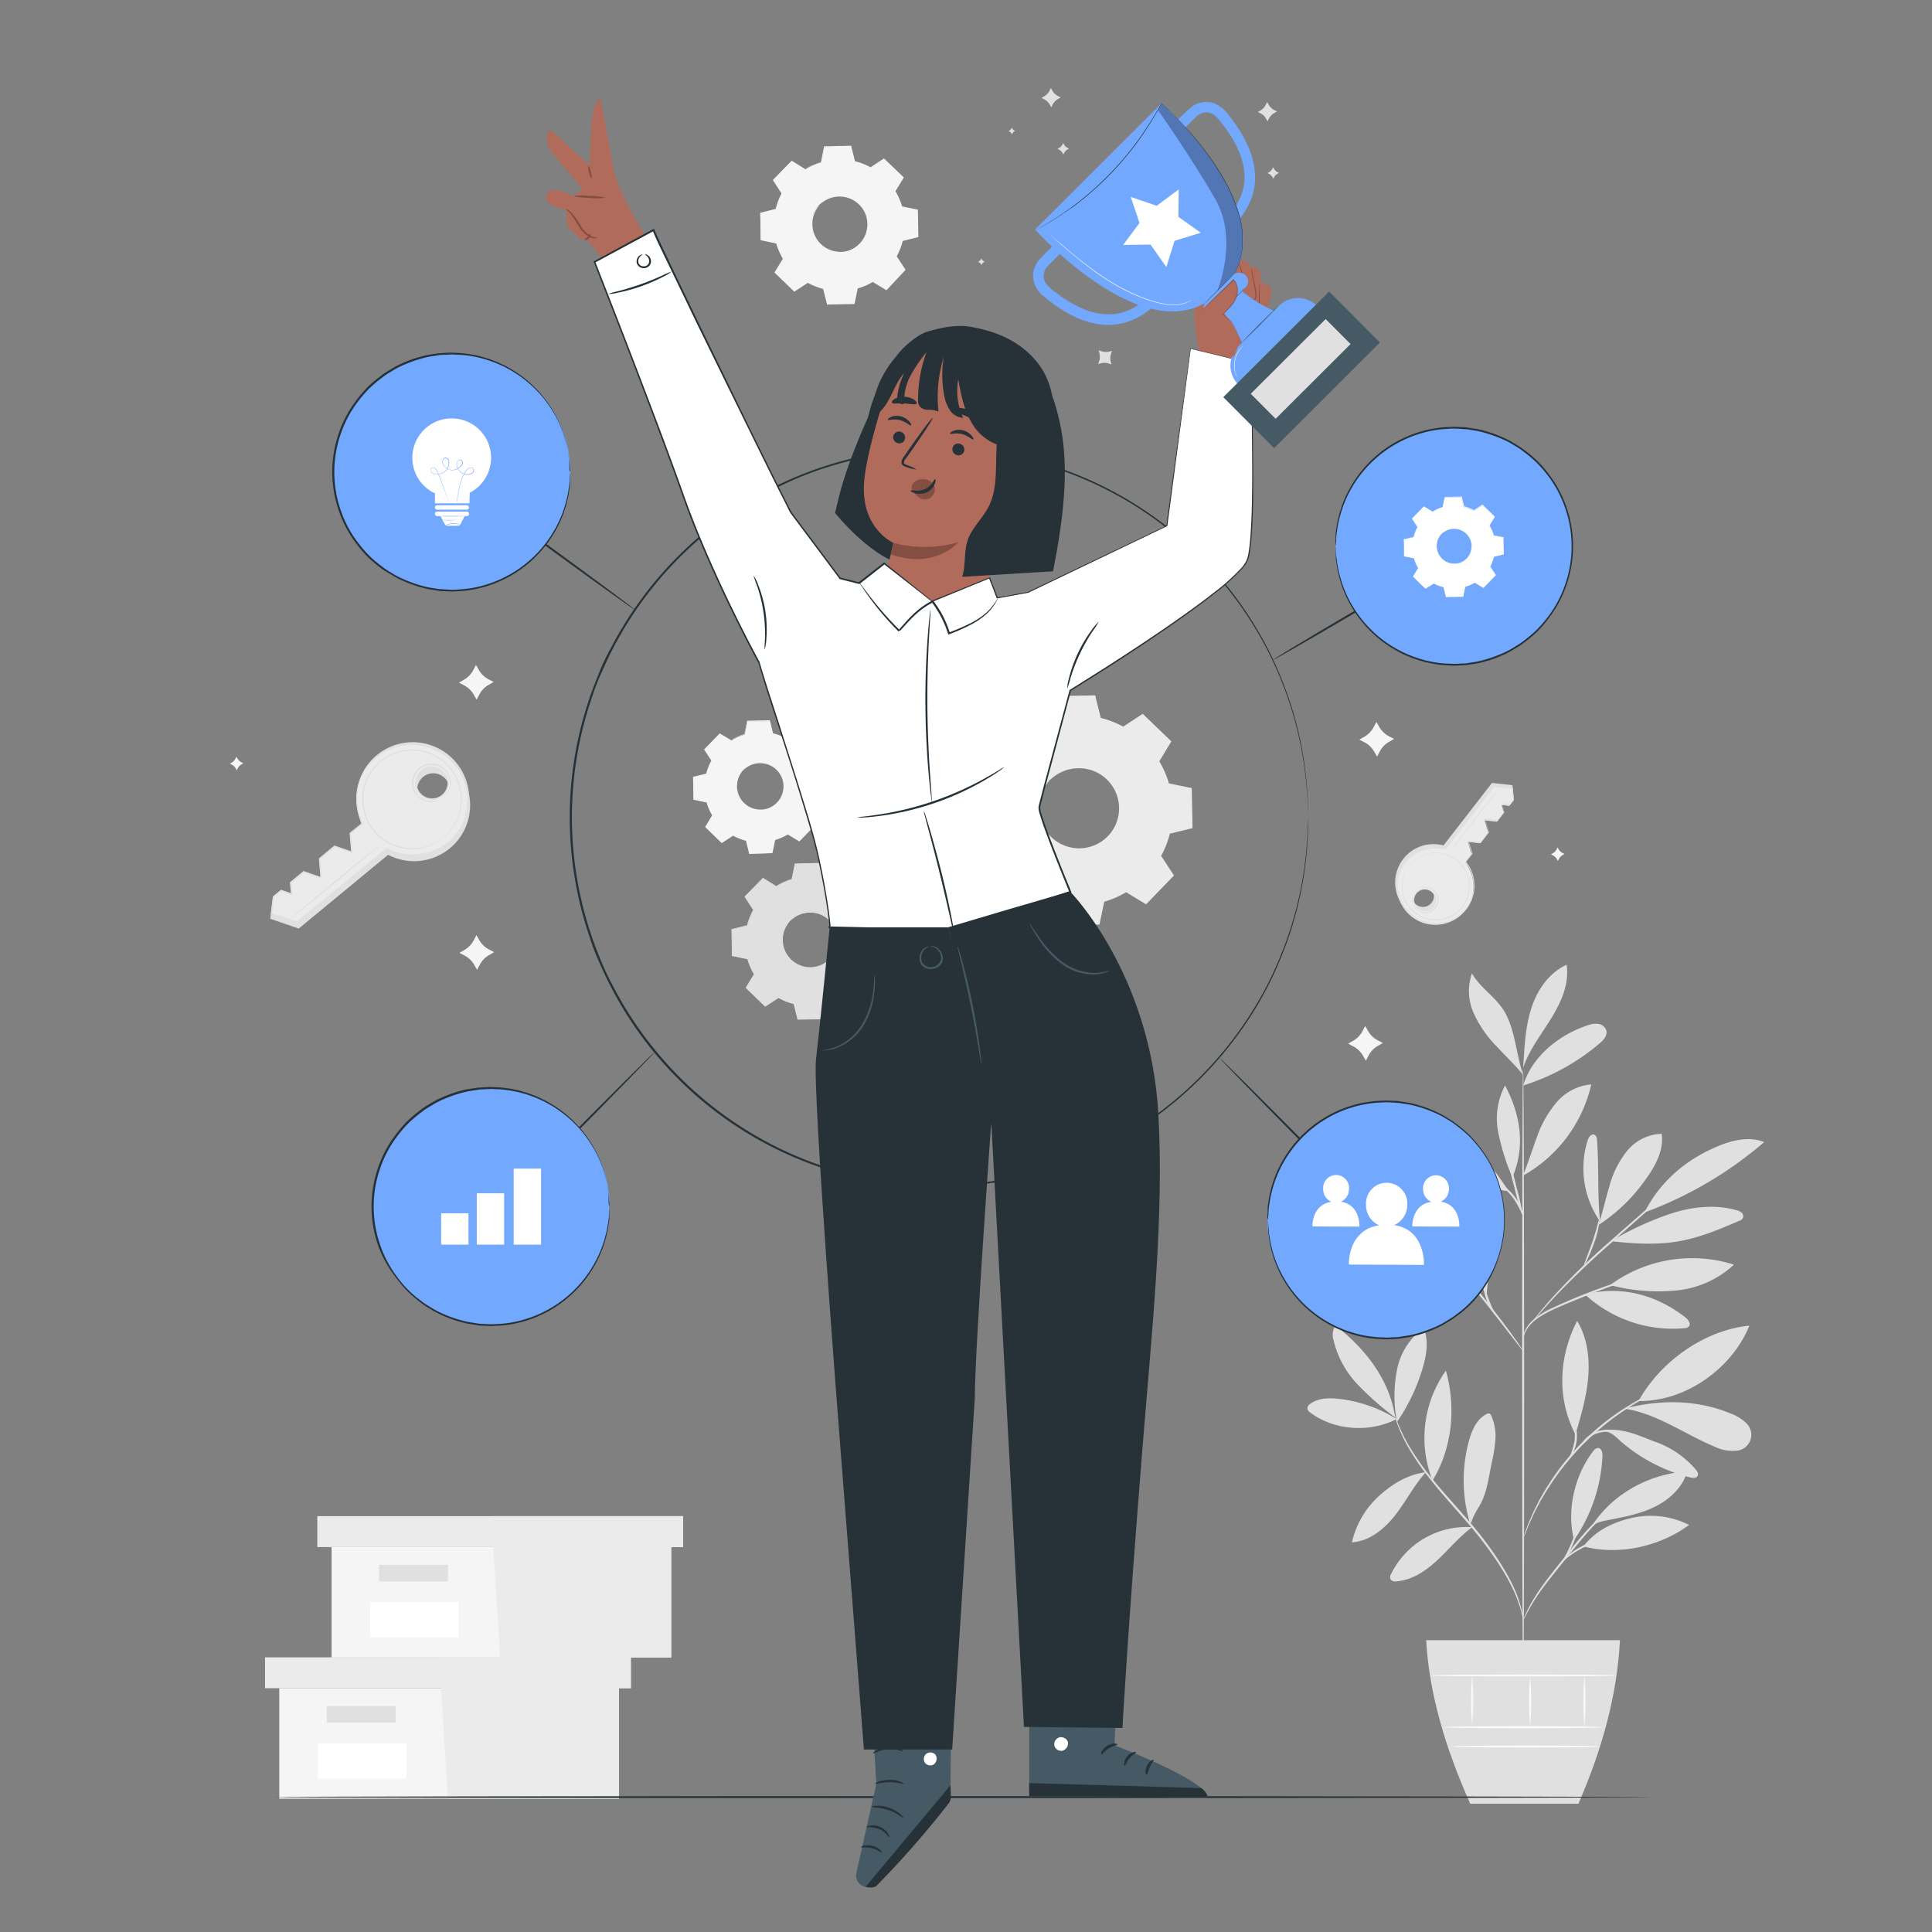 <svg xmlns="http://www.w3.org/2000/svg" viewBox="0 0 500 500"><rect x="0" y="0" width="500" height="500" fill="#808080" stroke="none"/><g id="freepik--background-complete--inject-45"><path d="M361.47,367.27A35.52,35.52,0,0,0,346.28,362c-2.49-.25-5.2-.18-7.19,1.32a1.48,1.48,0,0,0-.74,1.32,1.57,1.57,0,0,0,.7.89c6.19,4.72,15.54,5.32,22.42,1.7" style="fill:#e0e0e0"></path><path d="M361.08,366.84a74,74,0,0,1-9.81-8.63,24.89,24.89,0,0,1-6.15-11.38,4.58,4.58,0,0,1,.48-3.81c7.83,6.11,14,14,15.48,23.82" style="fill:#e0e0e0"></path><path d="M361.39,367.21a35.28,35.28,0,0,1,.19-12.88,17.42,17.42,0,0,1,6.86-10.64c1.35,3.16.77,6.8-.18,10.11a49,49,0,0,1-6.81,14.33" style="fill:#e0e0e0"></path><path d="M369.06,381c-4.65.56-8.71,3-12.18,6.16a23.09,23.09,0,0,0-7,12c4.57-.28,8.45-3.5,11.26-7.11s4.75-7.58,7.84-11" style="fill:#e0e0e0"></path><path d="M370.73,383.15a30.06,30.06,0,0,1,3.47-28.43c2.65,9.44,1.68,20.09-3.47,28.43" style="fill:#e0e0e0"></path><path d="M380.86,395.22a21.75,21.75,0,0,0-20.78,12,1.61,1.61,0,0,0-.14,1.63,1.56,1.56,0,0,0,1.38.41c4.09-.27,7.72-2.73,10.72-5.54s5.61-6,8.92-8.47" style="fill:#e0e0e0"></path><path d="M380.54,394.56a38.69,38.69,0,0,1-.39-21.62c.77-2.78,2-5.71,4.62-7a.88.88,0,0,1,.7-.12.93.93,0,0,1,.45.52,13,13,0,0,1,1.09,6.2,40.57,40.57,0,0,1-1,6.28c-.81,3.84-1.25,8-3.35,11.27a23.72,23.72,0,0,0-1.34,2.48c-.4.84-.4,1.14-.77,1.8" style="fill:#e0e0e0"></path><path d="M407.37,398.56c-2-7.56.12-16.72,4.88-22.92.35-.46.82-.95,1.39-.89.88.08,1.11,1.25,1.07,2.13a41.53,41.53,0,0,1-7.34,21.68" style="fill:#e0e0e0"></path><path d="M409.78,400.21c9.19,2.39,19.73.07,27.36-5.56a22.12,22.12,0,0,0-14.81-1.82c-4.94,1.13-9.47,3.35-12.55,7.38" style="fill:#e0e0e0"></path><path d="M411.82,395.18c5.15-8.39,15-13.86,24.84-14.36-1.14,4-4.42,7.1-8.13,9s-7.84,2.7-11.92,3.49c-1.58.31-3.76.64-4.79,1.89" style="fill:#e0e0e0"></path><path d="M407.88,370.76c1.39-4.78,2.79-9.59,3.17-14.55s-.32-10.13-2.89-14.38c-4.81,9.3-5.3,20.16-.43,29.42" style="fill:#e0e0e0"></path><path d="M424.05,362.58c5.62-10.21,17.09-18.37,28.69-19.51-4.48,11.14-16.68,19.75-28.69,19.51" style="fill:#e0e0e0"></path><path d="M420.52,364.58c8.38,1.28,15.52,6.63,23.35,9.87a10.34,10.34,0,0,0,5.28,1,4.13,4.13,0,0,0,2.59-7.31,11.48,11.48,0,0,0-3.84-2.32c-8.53-3.55-17.68-3.64-26.66-1.49" style="fill:#e0e0e0"></path><path d="M415.67,370.46c1.9.54,2.54,1.52,4.05,2.8a43.73,43.73,0,0,0,17.7,9.1c.68.17,1.57.23,1.9-.38s-.07-1.18-.45-1.65a24.38,24.38,0,0,0-10.7-7.26c-4.08-1.52-7.62-3.36-12.5-3" style="fill:#e0e0e0"></path><path d="M410.2,335a33.48,33.48,0,0,0,25.69,8.74,1.78,1.78,0,0,0,1.17-.42c.65-.7-.13-1.79-.88-2.38-7.56-5.89-16.71-8.33-26-5.94" style="fill:#e0e0e0"></path><path d="M416.69,332.58a35.8,35.8,0,0,1,32.05-5.29A25.42,25.42,0,0,1,433.47,334a48.22,48.22,0,0,1-16.78-1.42" style="fill:#e0e0e0"></path><path d="M414.11,316.27c-.75-7.54-.26-13.49-.79-21.06,0-.61-.17-1.34-.74-1.55-.78-.31-1.44.66-1.7,1.46a24.15,24.15,0,0,0,3.22,21" style="fill:#e0e0e0"></path><path d="M413.56,317.11A44.28,44.28,0,0,0,426.05,305c2.47-3.38,4.55-7.42,4-11.56a11.94,11.94,0,0,0-9,4.47,25.14,25.14,0,0,0-4.59,9.24c-1,3.32-1.7,6.73-2.88,10" style="fill:#e0e0e0"></path><path d="M425.83,313.7a100.69,100.69,0,0,0,30.74-18.13c-3.67-1.48-7.88-.59-11.55.89-8.38,3.39-15.23,9.1-19.35,17.15" style="fill:#e0e0e0"></path><path d="M417,321.23c5.68.62,11.44,1,17.07.08S444.84,318.2,450,316a1.91,1.91,0,0,0,1.09-.82,1.27,1.27,0,0,0-.39-1.37,3.33,3.33,0,0,0-1.36-.63c-5.62-1.57-11.69-.84-17.22,1a80,80,0,0,0-15.12,7" style="fill:#e0e0e0"></path><path d="M384.62,335.22c-3.87-7.82-3.62-16.94-.28-25,2.35,3.59,2.64,8.16,2.21,12.42s-1.73,8.67-1.81,13" style="fill:#e0e0e0"></path><path d="M369.15,327.42a34.81,34.81,0,0,0-25.89,11c4.82.76,9.79-.49,14.18-2.63a72.75,72.75,0,0,0,12.15-8.13" style="fill:#e0e0e0"></path><path d="M358.76,323.94c-4.73-.38-9.28-1-13.83.42s-8.68,4.56-10.53,8.94a25,25,0,0,0,13-2.45,75.41,75.41,0,0,0,11.4-6.91" style="fill:#e0e0e0"></path><path d="M374.15,324.1c-4.25-2.79-8.62-5.63-13.57-6.78s-10.7-.3-14.15,3.43c4,2.35,8.87,2.63,13.52,2.63s10.35-.06,14.73,1.49" style="fill:#e0e0e0"></path><path d="M374.17,324.32c-7.27-7.14-10-20-7.1-29.73a45.24,45.24,0,0,1,7.1,29.73" style="fill:#e0e0e0"></path><path d="M394.17,304.09c1.37-3.19,2.34-6.53,3.57-9.78a28.13,28.13,0,0,1,5.08-9,13.36,13.36,0,0,1,9-4.67,36.26,36.26,0,0,1-17.48,23.51" style="fill:#e0e0e0"></path><path d="M390.55,308.31c-2.27-3.13-4.89-7.37-8-9.7s-7.08-3.74-10.84-2.84a25.27,25.27,0,0,0,18.81,12.54" style="fill:#e0e0e0"></path><path d="M391.27,304.35a54.32,54.32,0,0,1-3.58-11.61,18.12,18.12,0,0,1,1.82-11.82c4,7.55,5.27,15.65,2,23.52" style="fill:#e0e0e0"></path><path d="M394.21,280.92c2.26-7.48,9.11-13,16.5-15.51a6,6,0,0,1,2.89-.43,2.51,2.51,0,0,1,2.14,1.78C416,268,415,269.17,414,270a56.13,56.13,0,0,1-19.76,10.91" style="fill:#e0e0e0"></path><path d="M394.29,274.81c.29-4.83.59-9.72,2.15-14.29s4.6-8.85,9-10.85c.75,4.87-1.4,9.71-4,13.9s-5.71,8.15-7.27,12.83" style="fill:#e0e0e0"></path><path d="M394.17,278.13c-1.87-5.46-2.06-12.38-5.33-17.13-2.28-3.32-5.93-5.58-7.9-9.1a13.9,13.9,0,0,0,.46,10.33,29.91,29.91,0,0,0,6,8.65c2.42,2.58,4.48,4.52,6.73,7.25" style="fill:#e0e0e0"></path><path d="M394.21,438.66c-.15,0-.27-36.37-.28-81.21s.09-81.22.24-81.22.27,36.35.28,81.22S394.35,438.66,394.21,438.66Z" style="fill:#e0e0e0"></path><path d="M426,329.73a7.46,7.46,0,0,1-1.36.51l-3.77,1.27c-3.17,1.08-7.53,2.65-12.26,4.59s-9.1,3.64-11.61,5.82a8.58,8.58,0,0,0-2.34,3.08c-.36.86-.42,1.38-.47,1.37s0-.13,0-.38a5.83,5.83,0,0,1,.26-1.06,8.22,8.22,0,0,1,2.28-3.29,20.27,20.27,0,0,1,5-3.13c2-.94,4.25-1.92,6.62-2.9,4.75-1.94,9.14-3.46,12.35-4.45,1.6-.5,2.91-.87,3.82-1.11A7.2,7.2,0,0,1,426,329.73Z" style="fill:#e0e0e0"></path><path d="M436.4,304.14s-.12.16-.38.41l-1.17,1.1-4.36,4L416,322.52c-5.66,5-10.56,9.85-13.95,13.47-1.69,1.81-3,3.31-3.94,4.36q-.64.72-1.05,1.2c-.25.27-.38.41-.4.4a3,3,0,0,1,.31-.46c.22-.3.54-.73,1-1.27.87-1.09,2.16-2.63,3.83-4.48a182.59,182.59,0,0,1,13.87-13.62c5.67-5,10.84-9.54,14.6-12.79l4.47-3.83,1.23-1A2.36,2.36,0,0,1,436.4,304.14Z" style="fill:#e0e0e0"></path><path d="M409.89,327.64c-.15-.07,1-2.8,2.21-6.25s1.75-6.37,1.9-6.34a21.73,21.73,0,0,1-1.4,6.51,43.21,43.21,0,0,1-1.77,4.37A6.93,6.93,0,0,1,409.89,327.64Z" style="fill:#e0e0e0"></path><path d="M394.24,349.65a6.42,6.42,0,0,1-.87-1l-2.24-2.87c-1.87-2.42-4.47-5.77-7.38-9.44s-5.58-6.95-7.52-9.33c-.91-1.13-1.67-2.08-2.28-2.82a8.48,8.48,0,0,1-.79-1.08,5.59,5.59,0,0,1,.95.94c.58.63,1.4,1.56,2.41,2.72,2,2.32,4.73,5.58,7.64,9.25s5.47,7.05,7.27,9.54c.9,1.24,1.62,2.26,2.1,3A6.23,6.23,0,0,1,394.24,349.65Z" style="fill:#e0e0e0"></path><path d="M387.27,340.7a12.85,12.85,0,0,1-2.92-5.46,15.52,15.52,0,0,1-.66-5.51l.23,0c-.1.42-.18.64-.22.64s0-.25,0-.68l.23,0a25.46,25.46,0,0,0,.94,5.36A40,40,0,0,0,387.27,340.7Z" style="fill:#e0e0e0"></path><path d="M378.28,329.39a9.68,9.68,0,0,0-2-1.19,13.79,13.79,0,0,0-5.66-.45,35.92,35.92,0,0,0-5.7.92,18.65,18.65,0,0,1-2.34.57,7.62,7.62,0,0,1,2.24-.92,26.14,26.14,0,0,1,5.76-1.09,12.33,12.33,0,0,1,5.84.63A3.7,3.7,0,0,1,378.28,329.39Z" style="fill:#e0e0e0"></path><path d="M376.14,326.65c0,.08-1.18-.48-3.12-1.14a31.52,31.52,0,0,0-15.73-1.2c-2,.36-3.24.74-3.26.65a3,3,0,0,1,.83-.35,17.82,17.82,0,0,1,2.35-.67,27.81,27.81,0,0,1,15.94,1.22,20.74,20.74,0,0,1,2.23,1C375.89,326.45,376.16,326.61,376.14,326.65Z" style="fill:#e0e0e0"></path><path d="M394.17,315.05a65.09,65.09,0,0,1-2.28-7.91,66.69,66.69,0,0,1-1.77-8A63,63,0,0,1,392.4,307,64,64,0,0,1,394.17,315.05Z" style="fill:#e0e0e0"></path><path d="M394.31,315.05a36.83,36.83,0,0,0-2.52-4.74,21,21,0,0,0-3.71-3.83,3.58,3.58,0,0,1,1.43.74,11.48,11.48,0,0,1,2.71,2.79A10.4,10.4,0,0,1,394.31,315.05Z" style="fill:#e0e0e0"></path><path d="M394.21,419.27c-.06,0-.17-.87-.58-2.41a34,34,0,0,0-2.43-6.3c-2.51-5.13-7.08-11.64-12.89-18.16-2.88-3.29-5.67-6.4-8-9.37a64.22,64.22,0,0,1-5.75-8.29,40.74,40.74,0,0,1-2.91-6.15c-.26-.76-.46-1.35-.57-1.76a2.76,2.76,0,0,1-.14-.63s.31.83.91,2.31a43.62,43.62,0,0,0,3,6,69.44,69.44,0,0,0,5.8,8.18c2.38,2.94,5.18,6,8.07,9.32,5.82,6.54,10.38,13.13,12.83,18.35a31.29,31.29,0,0,1,2.29,6.41,16.93,16.93,0,0,1,.32,1.82A3.42,3.42,0,0,1,394.21,419.27Z" style="fill:#e0e0e0"></path><path d="M422.92,386.84a11.71,11.71,0,0,1-1.5.84,33.88,33.88,0,0,0-3.91,2.58,45.15,45.15,0,0,0-5.12,4.68c-1.8,1.9-3.66,4.11-5.55,6.47-3.78,4.75-7.32,8.95-9.44,12.3-1.07,1.66-1.85,3.07-2.37,4.05a13.63,13.63,0,0,1-.82,1.51,1.3,1.3,0,0,1,.14-.42c.11-.27.26-.68.5-1.18a38.8,38.8,0,0,1,2.24-4.16c2.06-3.43,5.57-7.69,9.34-12.43,1.9-2.36,3.77-4.58,5.61-6.47a40.66,40.66,0,0,1,5.25-4.64,27.67,27.67,0,0,1,4-2.47c.5-.25.91-.4,1.18-.52S422.91,386.82,422.92,386.84Z" style="fill:#e0e0e0"></path><path d="M423.48,397.36a20.08,20.08,0,0,1-3.18.46,42.19,42.19,0,0,0-7.54,1.49,23,23,0,0,0-6.76,3.54c-1.55,1.21-2.29,2.2-2.36,2.14a3,3,0,0,1,.47-.73,12.06,12.06,0,0,1,1.66-1.69,20.44,20.44,0,0,1,6.83-3.76,33.81,33.81,0,0,1,7.67-1.36A17.52,17.52,0,0,1,423.48,397.36Z" style="fill:#e0e0e0"></path><path d="M404.57,403.84c-.17-.1,1.27-2.29,2.38-5.23s1.29-5.58,1.47-5.55a4.88,4.88,0,0,1-.05,1.71,18.25,18.25,0,0,1-.93,4,19.39,19.39,0,0,1-1.84,3.69A5.19,5.19,0,0,1,404.57,403.84Z" style="fill:#e0e0e0"></path><path d="M432.22,358.59a2.13,2.13,0,0,1-.51.27l-1.49.68c-.66.28-1.45.64-2.35,1.11s-1.94.94-3,1.6l-1.73,1c-.6.35-1.2.76-1.83,1.16-1.28.77-2.56,1.73-3.93,2.7a74.3,74.3,0,0,0-8.2,7.22,73.41,73.41,0,0,0-6.93,8.44c-.93,1.4-1.84,2.72-2.57,4-.38.65-.77,1.26-1.09,1.87s-.63,1.2-.93,1.77c-.62,1.11-1.06,2.18-1.49,3.09s-.77,1.72-1,2.38-.46,1.12-.63,1.52a2.87,2.87,0,0,1-.25.52,1.93,1.93,0,0,1,.15-.56l.54-1.55c.23-.68.53-1.5.95-2.43s.83-2,1.43-3.14l.9-1.79c.32-.63.7-1.24,1.07-1.9.72-1.32,1.62-2.65,2.55-4.07a64.91,64.91,0,0,1,15.24-15.78c1.39-1,2.69-1.92,4-2.68.65-.39,1.25-.8,1.86-1.14l1.77-1c1.11-.64,2.17-1.1,3.09-1.54s1.72-.78,2.39-1l1.53-.59A2.23,2.23,0,0,1,432.22,358.59Z" style="fill:#e0e0e0"></path><path d="M409.5,373.82a3.57,3.57,0,0,1,1.24-1.86,7.94,7.94,0,0,1,5-1.94,13.93,13.93,0,0,1,5.3,1,7.42,7.42,0,0,1,2,1,11.06,11.06,0,0,1-2.12-.62,15.82,15.82,0,0,0-5.16-.86,8.19,8.19,0,0,0-4.81,1.69A14.29,14.29,0,0,0,409.5,373.82Z" style="fill:#e0e0e0"></path><path d="M406.1,377.32a19.13,19.13,0,0,0,1.43-4.65,19.38,19.38,0,0,0-.32-4.86,3.13,3.13,0,0,1,.59,1.36,9.6,9.6,0,0,1-.82,7C406.54,376.94,406.15,377.36,406.1,377.32Z" style="fill:#e0e0e0"></path><path d="M369.09,424.48c.78,13.9,5,28,11.41,42.32h28c6.15-14.14,10.05-28.25,10.74-42.32Z" style="fill:#e0e0e0"></path><path d="M414.71,447c0,.15-9.22.27-20.6.27s-20.6-.12-20.6-.27,9.22-.26,20.6-.26S414.71,446.83,414.71,447Z" style="fill:#fafafa"></path><path d="M414.08,452c0,.14-8.64.26-19.31.26s-19.31-.12-19.31-.26,8.65-.27,19.31-.27S414.08,451.86,414.08,452Z" style="fill:#fafafa"></path><path d="M381,433.61a77.18,77.18,0,0,1,0,12.9,80.13,80.13,0,0,1,0-12.9Z" style="fill:#fafafa"></path><path d="M396,433.61A82.77,82.77,0,0,1,396,447a85.94,85.94,0,0,1,0-13.36Z" style="fill:#fafafa"></path><path d="M410.05,433.5a86.14,86.14,0,0,1,0,13.63,89.45,89.45,0,0,1,0-13.63Z" style="fill:#fafafa"></path><path d="M418.36,433.61c0,.14-10.82.26-24.16.26s-24.16-.12-24.16-.26,10.82-.26,24.16-.26S418.36,433.46,418.36,433.61Z" style="fill:#fafafa"></path><path d="M200.88,229.35a16.52,16.52,0,0,1,4-1.75l.83-4,6.74-.12,1,4a16.73,16.73,0,0,1,4.1,1.61l3.41-2.23,4.85,4.68L223.7,235a16.52,16.52,0,0,1,1.75,4l4,.83.12,6.75-4,1a16.82,16.82,0,0,1-1.61,4.09l2.23,3.41-4.68,4.85-3.49-2.11a16.52,16.52,0,0,1-4,1.75l-.83,4-6.75.12-1-4a16.42,16.42,0,0,1-4.09-1.61L198,260.35l-4.85-4.69,2.11-3.48a16.76,16.76,0,0,1-1.75-4l-4-.83-.12-6.74,4-1a16.34,16.34,0,0,1,1.61-4.1l-2.24-3.41,4.69-4.85,3.49,2.11Zm3.59,9a7.23,7.23,0,1,0,10.23-.18A7.23,7.23,0,0,0,204.47,238.34Z" style="fill:#e0e0e0"></path><path d="M204.47,238.34a5.55,5.55,0,0,1,1.35-1.18,7.17,7.17,0,0,1,4.72-1.12,7.33,7.33,0,0,1,5.8,4.06,7.07,7.07,0,0,1,.66,2,6.87,6.87,0,0,1,0,2.22,7.37,7.37,0,0,1-6.11,6.33,6.91,6.91,0,0,1-2.22,0,7,7,0,0,1-2.06-.59,7.43,7.43,0,0,1-3-2.49,7.24,7.24,0,0,1-1.25-3.17,7.17,7.17,0,0,1,1-4.75,5.47,5.47,0,0,1,1.13-1.39,15.37,15.37,0,0,0-1,1.47,7.11,7.11,0,0,0-.8,4.63,7,7,0,0,0,1.24,3,7,7,0,0,0,2.89,2.34,6.64,6.64,0,0,0,1.95.55,6.81,6.81,0,0,0,2.11-.05,7,7,0,0,0,5.77-6,6.78,6.78,0,0,0,0-2.11,6.59,6.59,0,0,0-.61-1.93,7.1,7.1,0,0,0-5.49-3.94,7.25,7.25,0,0,0-4.61,1C204.93,237.89,204.51,238.38,204.47,238.34Z" style="fill:#e0e0e0"></path><path d="M200.88,229.35a1,1,0,0,1-.23-.11l-.67-.39-2.62-1.55h.08l-4.66,4.88V232l2.25,3.4,0,.06,0,.06a16.44,16.44,0,0,0-1.59,4.07l0,.08-.08,0-4,1,.12-.15q.06,3.19.13,6.75l-.13-.16,4,.82.11,0,0,.1a16.3,16.3,0,0,0,1.74,4l.06.1-.06.09-2.1,3.49,0-.23,4.86,4.68-.24,0,3.4-2.23.1-.07.11.06a16.68,16.68,0,0,0,4,1.59l.12,0,0,.11c.3,1.24.64,2.6,1,4l-.2-.15,6.74-.12-.19.16c.26-1.26.54-2.62.83-4l0-.12.12,0a15.77,15.77,0,0,0,4-1.73h0l.1-.06.11.06c1.17.71,2.33,1.42,3.49,2.11l-.26,0,4.69-4.85,0,.25-2.23-3.41-.07-.1.06-.11a16,16,0,0,0,1.59-4l0-.12.12,0,4-1-.15.2c0-2.3-.07-4.55-.11-6.74l.15.18-4-.84-.11,0,0-.11a16,16,0,0,0-1.73-4l0-.09,0-.1,2.12-3.48,0,.22-4.84-4.7.19,0-3.41,2.23-.08,0-.08,0a16.59,16.59,0,0,0-4.05-1.61l-.08,0,0-.08-1-4,.13.09-6.75.09.09-.07c-.34,1.59-.62,2.9-.86,4v0l0,0a17,17,0,0,0-3.09,1.18l-.72.38a1.25,1.25,0,0,1-.24.12l.22-.15c.15-.09.39-.24.71-.41a16.36,16.36,0,0,1,3.08-1.25l0,.05c.22-1.09.49-2.4.81-4v-.07h.08l6.74-.15h.1l0,.09,1,4-.1-.1a16.62,16.62,0,0,1,4.13,1.61h-.15l3.4-2.25.1-.07.1.09,4.86,4.68.1.09-.07.12c-.69,1.13-1.39,2.29-2.11,3.49v-.19a17.16,17.16,0,0,1,1.78,4.08l-.14-.13,4,.82.15,0v.15q.06,3.28.13,6.74v.16l-.15,0-4,1,.14-.14a17,17,0,0,1-1.62,4.14v-.21L226.4,255l.08.13-.11.12-4.68,4.86-.12.11-.14-.08L218,258h.21a16.72,16.72,0,0,1-4.08,1.77l.14-.16c-.28,1.37-.57,2.73-.83,4l0,.16h-.17l-6.74.11h-.17l0-.16c-.34-1.37-.67-2.72-1-4l.14.15a16.49,16.49,0,0,1-4.13-1.64h.2l-3.41,2.23-.13.08-.11-.11c-1.69-1.62-3.33-3.21-4.85-4.69l-.11-.1.08-.13,2.12-3.48v.19a16.77,16.77,0,0,1-1.77-4.08l.13.12-4-.84-.12,0v-.13c0-2.36-.07-4.62-.1-6.74v-.12l.11,0,4-1-.1.1a16.87,16.87,0,0,1,1.63-4.12v.13l-2.22-3.42-.05-.07.06-.06,4.71-4.82,0,0,0,0,2.57,1.6.66.42Z" style="fill:#e0e0e0"></path><path d="M208.43,43.83a16.64,16.64,0,0,1,4.09-1.78l.84-4,6.84-.12,1,4a16.74,16.74,0,0,1,4.15,1.63l3.46-2.26L233.71,46l-2.14,3.53a17,17,0,0,1,1.78,4.09l4,.84.12,6.84-4,1a17.23,17.23,0,0,1-1.63,4.14l2.26,3.46-4.75,4.92-3.53-2.14a17.2,17.2,0,0,1-4.09,1.78l-.85,4-6.83.12-1-4A16.9,16.9,0,0,1,208.94,73l-3.45,2.26-4.93-4.75L202.71,67a16.81,16.81,0,0,1-1.78-4.09L196.88,62l-.12-6.84,4-1a16.51,16.51,0,0,1,1.63-4.15l-2.27-3.45,4.75-4.92,3.54,2.14Zm3.64,9.11a7.34,7.34,0,1,0,10.38-.18A7.33,7.33,0,0,0,212.07,52.94Z" style="fill:#f5f5f5"></path><path d="M212.07,52.94a5.73,5.73,0,0,1,1.37-1.2,7.31,7.31,0,0,1,4.79-1.13,7.46,7.46,0,0,1,3.25,1.15,7.55,7.55,0,0,1,2.63,3,7.49,7.49,0,0,1,.71,4.32,7.48,7.48,0,0,1-6.19,6.41,7.55,7.55,0,0,1-4.34-.55,7.54,7.54,0,0,1-3.06-2.53A7.43,7.43,0,0,1,210,59.17a7.33,7.33,0,0,1,1-4.82,5.65,5.65,0,0,1,1.15-1.41,17.25,17.25,0,0,0-1,1.49,7.23,7.23,0,0,0-.81,4.69,7.17,7.17,0,0,0,4.18,5.43,6.53,6.53,0,0,0,2,.55,6.69,6.69,0,0,0,2.14,0A7.13,7.13,0,0,0,224.41,59a7.15,7.15,0,0,0-.65-4.09,7.23,7.23,0,0,0-10.23-3C212.54,52.48,212.11,53,212.07,52.94Z" style="fill:#f5f5f5"></path><path d="M208.43,43.83l-.23-.12-.68-.39-2.66-1.58h.08l-4.72,5v-.13L202.51,50l0,.06,0,.06a16.84,16.84,0,0,0-1.61,4.12l0,.09-.08,0-4,1,.11-.15q.06,3.24.14,6.84l-.13-.16,4,.84.11,0,0,.1a16.48,16.48,0,0,0,1.76,4l.06.1-.06.09c-.66,1.1-1.39,2.31-2.14,3.54l0-.23,4.93,4.74-.24,0,3.45-2.27.1-.07.11.06a16.61,16.61,0,0,0,4.1,1.61l.12,0,0,.12c.31,1.26.64,2.63,1,4l-.21-.16,6.84-.12-.2.16c.27-1.28.55-2.66.84-4l0-.12.12,0a16.16,16.16,0,0,0,4-1.75h0l.11-.07.11.07,3.53,2.14-.26,0c1.6-1.67,3.19-3.31,4.75-4.92l0,.26-2.27-3.46-.07-.11.06-.11a16.45,16.45,0,0,0,1.62-4.09l0-.12.12,0,4-1-.16.19c0-2.33-.07-4.61-.11-6.83l.15.18-4-.85-.11,0,0-.11a16.48,16.48,0,0,0-1.75-4l0-.09,0-.09,2.15-3.53,0,.21-4.91-4.76.2,0-3.46,2.26-.08.05-.08-.05A16.82,16.82,0,0,0,221.15,42l-.08,0,0-.08-1-4,.12.1-6.84.09.09-.08c-.34,1.62-.63,2.94-.86,4v0h0a16.77,16.77,0,0,0-3.13,1.2l-.74.38-.24.13.23-.16c.15-.09.39-.24.72-.41A15.56,15.56,0,0,1,212.5,42l-.05,0c.23-1.11.49-2.44.82-4.06v-.07h.08l6.84-.15h.1l0,.09c.31,1.24.64,2.56,1,4l-.1-.11a17.13,17.13,0,0,1,4.19,1.64h-.16l3.45-2.27.11-.07.09.09,4.93,4.74.1.1-.07.12c-.69,1.15-1.4,2.32-2.14,3.53v-.18a17,17,0,0,1,1.81,4.13l-.15-.13,4.05.83.15,0v.16q.06,3.33.12,6.84v.16l-.16,0-4,1,.15-.15a17.37,17.37,0,0,1-1.65,4.21v-.22l2.26,3.46.1.14-.12.12L229.53,75l-.12.12-.14-.09-3.53-2.14H226a16.68,16.68,0,0,1-4.14,1.8l.15-.16c-.29,1.39-.58,2.77-.84,4l0,.16h-.16l-6.84.12h-.17l0-.16c-.33-1.38-.67-2.75-1-4l.15.15a17.44,17.44,0,0,1-4.2-1.66h.21l-3.46,2.27-.13.08-.11-.11-4.92-4.75-.1-.11.07-.13c.75-1.23,1.49-2.43,2.15-3.53v.19a17.35,17.35,0,0,1-1.79-4.13l.13.12-4-.85-.13,0V62c0-2.4-.08-4.69-.11-6.84v-.12l.12,0,4-1-.1.1A17.21,17.21,0,0,1,202.3,50v.13l-2.26-3.47,0-.07.06-.06,4.78-4.89,0,0,.05,0,2.6,1.62.67.42Z" style="fill:#f5f5f5"></path><path d="M189.29,191.63a13.88,13.88,0,0,1,3.43-1.49l.71-3.4,5.74-.1L200,190a14.07,14.07,0,0,1,3.49,1.37l2.9-1.9,4.13,4-1.8,3a13.91,13.91,0,0,1,1.5,3.43l3.4.71.1,5.75-3.37.82a14.1,14.1,0,0,1-1.38,3.49l1.91,2.9-4,4.14-3-1.8a14.51,14.51,0,0,1-3.44,1.49l-.71,3.4-5.74.1-.83-3.37a14.57,14.57,0,0,1-3.48-1.37l-2.91,1.9-4.13-4,1.8-3a13.58,13.58,0,0,1-1.49-3.44l-3.4-.7-.1-5.75,3.37-.83a14.16,14.16,0,0,1,1.37-3.48l-1.9-2.9,4-4.14,3,1.8Zm3.06,7.65a6.17,6.17,0,1,0,8.71-.15A6.16,6.16,0,0,0,192.35,199.28Z" style="fill:#f5f5f5"></path><path d="M192.35,199.28a4.6,4.6,0,0,1,1.15-1,6.22,6.22,0,0,1,6.75,0,6.25,6.25,0,0,1,2.21,2.49,5.85,5.85,0,0,1,.56,1.73,6,6,0,0,1,0,1.9,6.29,6.29,0,0,1-5.21,5.39,6,6,0,0,1-1.89,0,5.9,5.9,0,0,1-1.75-.5,6.26,6.26,0,0,1-3.64-4.82,6.15,6.15,0,0,1,.81-4.05,4.8,4.8,0,0,1,1-1.19s-.37.41-.85,1.26a6.18,6.18,0,0,0-.68,3.94,6,6,0,0,0,3.52,4.56,5.37,5.37,0,0,0,1.66.46,5.46,5.46,0,0,0,1.8,0,6,6,0,0,0,4.91-5.09,5.71,5.71,0,0,0,0-1.8,5.62,5.62,0,0,0-.52-1.64,6.08,6.08,0,0,0-8.6-2.54C192.74,198.9,192.38,199.32,192.35,199.28Z" style="fill:#f5f5f5"></path><path d="M189.29,191.63l-.2-.1-.56-.33-2.24-1.32h.07l-4,4.16v-.11l1.92,2.89,0,.05,0,.06a14.09,14.09,0,0,0-1.35,3.46l0,.07-.06,0-3.37.83.09-.12c0,1.81.08,3.73.12,5.74l-.12-.13,3.41.7.08,0,0,.08a13.94,13.94,0,0,0,1.48,3.4l0,.08,0,.08-1.8,3,0-.2,4.14,4-.21,0,2.9-1.9.09-.06.09,0a14,14,0,0,0,3.44,1.35l.1,0,0,.1.83,3.37-.17-.13,5.74-.11-.17.14c.23-1.07.47-2.23.71-3.4l0-.1.1,0a14,14,0,0,0,3.39-1.47h0l.09-.06.09.06,3,1.8-.22,0,4-4.13,0,.22-1.9-2.91-.06-.08,0-.1a13.7,13.7,0,0,0,1.36-3.44l0-.1.1,0,3.38-.83-.13.17c0-2-.06-3.88-.1-5.75l.13.16-3.39-.71-.1,0,0-.09a13.84,13.84,0,0,0-1.48-3.4l0-.08,0-.08,1.81-3,0,.19-4.12-4h.16l-2.9,1.9-.07,0-.06,0a14.15,14.15,0,0,0-3.46-1.37h-.07V190c-.3-1.23-.56-2.33-.82-3.38l.11.08-5.75.08.08-.07-.73,3.4v0h0a15,15,0,0,0-2.63,1l-.62.33-.2.1.19-.13.6-.35a13.94,13.94,0,0,1,2.63-1.07l0,0c.18-.93.41-2,.68-3.41v-.06h.07l5.74-.13h.09l0,.08c.26,1,.53,2.15.83,3.37l-.08-.08a14.29,14.29,0,0,1,3.52,1.37h-.13l2.9-1.91.09-.06.07.07,4.15,4,.08.09-.06.1-1.79,3v-.16a14.59,14.59,0,0,1,1.51,3.47l-.12-.11,3.4.7.13,0v.13c0,1.87.07,3.78.11,5.74v.14l-.13,0-3.37.83.12-.13a14.38,14.38,0,0,1-1.38,3.53v-.18l1.9,2.91.08.11-.1.1-4,4.14-.09.1-.13-.07-3-1.8H204a14.69,14.69,0,0,1-3.48,1.51l.12-.13c-.24,1.16-.48,2.32-.7,3.4l0,.13h-.14L194,221h-.14l0-.14c-.28-1.16-.57-2.32-.82-3.37l.12.12a14,14,0,0,1-3.52-1.39h.17l-2.91,1.9-.11.07-.09-.09-4.13-4-.09-.09.07-.1c.62-1,1.24-2.05,1.8-3v.16a13.77,13.77,0,0,1-1.5-3.48l.11.11-3.4-.72-.11,0v-.11c0-2-.06-3.94-.09-5.75v-.1l.1,0,3.37-.82-.08.09a14,14,0,0,1,1.39-3.51v.11L182.25,194l0-.06,0,0,4-4.11,0,0,0,0,2.18,1.36.57.36Z" style="fill:#f5f5f5"></path><path d="M266.38,188.67a24,24,0,0,1,5.92-2.57l1.22-5.86,9.9-.17,1.43,5.81a24.4,24.4,0,0,1,6,2.36l5-3.28,7.12,6.88-3.1,5.12a24,24,0,0,1,2.57,5.92l5.86,1.22.18,9.9-5.82,1.43a24,24,0,0,1-2.36,6l3.28,5-6.88,7.12-5.11-3.1a24.27,24.27,0,0,1-5.93,2.57l-1.22,5.86-9.9.18-1.42-5.82a24.31,24.31,0,0,1-6-2.36l-5,3.28L255,227.29l3.1-5.11a24.27,24.27,0,0,1-2.57-5.93L249.66,215l-.17-9.9,5.81-1.42a24.31,24.31,0,0,1,2.36-6l-3.28-5,6.88-7.13,5.12,3.1Zm5.28,13.19a10.62,10.62,0,1,0,15-.26A10.63,10.63,0,0,0,271.66,201.86Z" style="fill:#ebebeb"></path><path d="M271.66,201.86a7.88,7.88,0,0,1,2-1.73,10.53,10.53,0,0,1,6.93-1.64,10.77,10.77,0,0,1,4.71,1.67,11,11,0,0,1,3.81,4.29,10.37,10.37,0,0,1,1,3,10.22,10.22,0,0,1,.06,3.27,10.86,10.86,0,0,1-9,9.29,10.26,10.26,0,0,1-3.27.05,10.44,10.44,0,0,1-3-.86,10.78,10.78,0,0,1-4.42-3.66A10.73,10.73,0,0,1,270,203.9a8.08,8.08,0,0,1,1.67-2A25.48,25.48,0,0,0,270.2,204a10.6,10.6,0,0,0-1.18,6.8,10.43,10.43,0,0,0,1.83,4.42,10.31,10.31,0,0,0,4.24,3.44,9.69,9.69,0,0,0,2.86.79,9.45,9.45,0,0,0,3.09-.06,10.31,10.31,0,0,0,8.48-8.78,10.33,10.33,0,0,0-.94-5.93,10.33,10.33,0,0,0-8.06-5.78,10.58,10.58,0,0,0-6.76,1.41C272.33,201.2,271.71,201.92,271.66,201.86Z" style="fill:#ebebeb"></path><path d="M266.38,188.67a2.28,2.28,0,0,1-.33-.17l-1-.57-3.86-2.28h.12c-1.75,1.83-4.05,4.25-6.84,7.16l0-.19,3.3,5,.06.09-.05.1a24.43,24.43,0,0,0-2.33,6l0,.12-.12,0-5.81,1.44.16-.21c.07,3.12.13,6.43.2,9.9l-.19-.23,5.86,1.21.15,0,0,.14a24.3,24.3,0,0,0,2.56,5.86l.08.13-.08.14-3.1,5.12,0-.33c2.24,2.15,4.66,4.48,7.13,6.87l-.35,0,5-3.28.15-.1.15.09A24.51,24.51,0,0,0,273.2,233l.17,0,0,.17c.45,1.82.94,3.81,1.43,5.82l-.29-.23,9.9-.18-.29.24c.38-1.85.8-3.85,1.22-5.86l0-.18.18,0a23.69,23.69,0,0,0,5.84-2.54h0l.16-.1.15.1,5.12,3.1-.38,0,6.88-7.12,0,.37q-1.66-2.52-3.28-5l-.1-.16.09-.15a24.32,24.32,0,0,0,2.34-5.94l0-.17.17,0,5.82-1.42-.22.28c-.06-3.38-.11-6.68-.17-9.9l.23.27-5.86-1.22-.16,0-.05-.16a24.2,24.2,0,0,0-2.53-5.86l-.09-.13.09-.14,3.11-5.11,0,.31-7.11-6.89.29,0-5,3.27-.11.07-.11-.07a24.56,24.56,0,0,0-5.95-2.36l-.12,0,0-.11c-.51-2.12-1-4-1.4-5.82l.17.14-9.9.13.13-.11c-.5,2.33-.91,4.25-1.25,5.85l0,.06h-.05a24.83,24.83,0,0,0-4.53,1.75l-1.07.55a2.53,2.53,0,0,1-.35.18l.33-.22c.23-.14.57-.35,1-.6a23.31,23.31,0,0,1,4.52-1.84l-.07.07c.33-1.6.71-3.52,1.19-5.87l0-.1h.11l9.9-.21h.14l0,.14c.44,1.8.92,3.7,1.44,5.81l-.15-.15a25,25,0,0,1,6.07,2.37h-.23l5-3.29.16-.1.13.13,7.14,6.86.14.14-.1.17-3.09,5.12v-.27a25.27,25.27,0,0,1,2.61,6l-.21-.19,5.86,1.21.22.05v.22q.09,4.83.19,9.9v.24l-.22.05-5.82,1.43.22-.21a24.26,24.26,0,0,1-2.39,6.08v-.31l3.28,5,.13.2-.16.18-6.88,7.12-.17.18-.21-.13-5.11-3.1h.31a24.13,24.13,0,0,1-6,2.6l.21-.23c-.42,2-.83,4-1.22,5.86l-.05.24h-.24l-9.9.16h-.24l-.06-.23c-.49-2-1-4-1.42-5.82l.22.22a24.72,24.72,0,0,1-6.08-2.4h.3l-5,3.28-.19.12-.16-.16-7.12-6.88-.15-.15.11-.19,3.11-5.11v.27a24.64,24.64,0,0,1-2.59-6l.19.18-5.86-1.23-.19,0V215c0-3.48-.1-6.79-.15-9.9V205l.17,0,5.81-1.41-.14.15a24.11,24.11,0,0,1,2.4-6v.19l-3.26-5-.06-.1.08-.09,6.92-7.09.06-.05.06,0,3.77,2.34,1,.62Z" style="fill:#ebebeb"></path><path d="M116.4,219.56a14.49,14.49,0,1,0-22.23-4.8l-3.11,2.56.4,4.93L87,220.69l-3.9,3.22.41,4.92L79,227.27,75.66,230l.24,3-2.73-.95L70.66,232l-.72,5.78,7.37,2.53,23.14-19.09A14.51,14.51,0,0,0,116.4,219.56Zm-1.05-17.92a4.16,4.16,0,1,1-5.86-.56A4.16,4.16,0,0,1,115.35,201.64Z" style="fill:#e0e0e0"></path><path d="M115.35,201.64a4.16,4.16,0,1,1-5.86-.56A4.16,4.16,0,0,1,115.35,201.64Z" style="fill:none"></path><path d="M116,217.89a14.49,14.49,0,1,0-22.24-4.8h0l-3.11,2.56.41,4.93L86.59,219l-3.89,3.21.4,4.93-4.48-1.56-3.35,2.76.25,3-2.74-1L70.84,232l-.56,4.51,6.65,2.11,23.14-19.09A14.51,14.51,0,0,0,116,217.89ZM115,200a4.16,4.16,0,1,1-5.85-.56A4.16,4.16,0,0,1,115,200Z" style="fill:#ebebeb"></path><path d="M116,217.89a14.49,14.49,0,1,0-22.24-4.8h0l-3.11,2.56.41,4.93L86.59,219l-3.89,3.21.4,4.93-4.48-1.56-3.35,2.76.25,3-2.74-1L70.84,232l-.56,4.51,6.65,2.11,23.14-19.09A14.51,14.51,0,0,0,116,217.89ZM115,200a4.16,4.16,0,1,1-5.85-.56A4.16,4.16,0,0,1,115,200Z" style="fill:none"></path><path d="M115,200s-.25-.27-.79-.64a4.16,4.16,0,0,0-2.57-.74,4,4,0,1,0,4.07,4.94,4.1,4.1,0,0,0-.23-2.66c-.26-.6-.51-.88-.48-.9s.08.06.19.19a2.92,2.92,0,0,1,.42.65,4.11,4.11,0,0,1,.35,2.78,4.31,4.31,0,0,1-7.51,1.79,4.33,4.33,0,0,1-.38-5,4.27,4.27,0,0,1,3.56-2.08,4.16,4.16,0,0,1,2.67.87,3.52,3.52,0,0,1,.55.54C114.92,199.89,115,200,115,200Z" style="fill:#e0e0e0"></path><path d="M116,217.89l-.22.18-.68.53a14.9,14.9,0,0,1-2.9,1.61,14.56,14.56,0,0,1-12.2-.57h.12L77,238.77l-.07,0-.08,0-6.65-2.1-.13,0,0-.14c.17-1.41.35-2.95.54-4.51v-.07l.06,0,1.94-1.61.08-.06.09,0,2.74.95-.24.18c-.07-.94-.16-2-.25-3v-.09l.07-.06,3.34-2.76.08-.07.09,0L83.16,227l-.24.19c-.12-1.57-.26-3.24-.4-4.93v-.1l.07-.06,1-.85,2.86-2.36.07-.06.1,0,4.49,1.56-.24.19c-.14-1.66-.27-3.31-.4-4.93v-.09l.07-.06L93.67,213l0,.22a14.76,14.76,0,0,1-1.47-6.7,13.78,13.78,0,0,1,.44-3.34,14.24,14.24,0,0,1,1.15-3.08,14.6,14.6,0,0,1,27.48,8.68,14.21,14.21,0,0,1-2,5.47l-.3.5-.32.44c-.22.28-.4.56-.6.79-.42.44-.74.85-1.06,1.13l-.71.62-.24.21a2.23,2.23,0,0,1,.22-.23l.69-.65c.3-.28.62-.69,1-1.14.2-.23.37-.51.58-.79l.32-.44.29-.5A14.37,14.37,0,1,0,94,200.2a14.19,14.19,0,0,0-1.12,3,13.6,13.6,0,0,0-.43,3.25A14.47,14.47,0,0,0,93.94,213l.06.13-.1.08-3.11,2.57.06-.15c.14,1.62.27,3.27.41,4.93l0,.27-.26-.09-4.49-1.56.18,0-2.86,2.36-1,.85.07-.15c.14,1.69.28,3.36.4,4.93l0,.27-.26-.09c-1.55-.53-3.08-1.06-4.49-1.56l.17,0-3.35,2.76.07-.15c.08,1,.17,2.06.24,3l0,.27-.26-.09-2.73-.95.16,0L71,232.16,71,232c-.19,1.57-.38,3.11-.56,4.51l-.11-.18L77,238.48l-.16,0,23.18-19,0,0,.07,0a14.48,14.48,0,0,0,12,.65,15.39,15.39,0,0,0,2.92-1.55l.69-.5Z" style="fill:#e0e0e0"></path><path d="M114.76,216.68a21.36,21.36,0,0,0,2.09-2.33,12.33,12.33,0,0,0,1.69-3.24,12.79,12.79,0,0,0,.7-4.77,12.53,12.53,0,0,0-1.57-5.59A12.7,12.7,0,0,0,113,196a11.91,11.91,0,0,0-3.35-1.36,16.1,16.1,0,0,0-1.84-.33,17.39,17.39,0,0,0-1.91,0,12.54,12.54,0,0,0-11.47,9.47,13.62,13.62,0,0,0-.34,1.87,13.16,13.16,0,0,0,0,1.88,11.66,11.66,0,0,0,.7,3.55,12.54,12.54,0,0,0,3.78,5.45,12.37,12.37,0,0,0,5.19,2.61,12.65,12.65,0,0,0,4.81.21,12.13,12.13,0,0,0,3.5-1,21.75,21.75,0,0,0,2.69-1.61l-.16.13-.47.38a6.66,6.66,0,0,1-.82.57,8.93,8.93,0,0,1-1.18.65,11.74,11.74,0,0,1-3.53,1.12,12.8,12.8,0,0,1-10.22-2.79,13,13,0,0,1-3.91-5.57,12.59,12.59,0,0,1-.73-3.64,13.84,13.84,0,0,1,0-1.93,14.46,14.46,0,0,1,.34-1.93,12.87,12.87,0,0,1,11.8-9.73,12.81,12.81,0,0,1,2,0,13.11,13.11,0,0,1,1.89.34,11.87,11.87,0,0,1,3.44,1.41,12.86,12.86,0,0,1,4.73,4.89,12.65,12.65,0,0,1,1.57,5.72,12.81,12.81,0,0,1-.77,4.84,12,12,0,0,1-1.77,3.26,8.05,8.05,0,0,1-.87,1,5,5,0,0,1-.71.69l-.46.4Z" style="fill:#e0e0e0"></path><path d="M114.79,206.38s.33-.3.77-.92a4.86,4.86,0,0,0,.87-3,4.71,4.71,0,0,0-2.35-3.86,4.58,4.58,0,0,0-2.65-.63,4.69,4.69,0,0,0-2.72,1.06,4.76,4.76,0,0,0-1.45,5.2,4.71,4.71,0,0,0,1.41,2,4.66,4.66,0,0,0,1.94,1,4.82,4.82,0,0,0,3.14-.28c.7-.31,1-.6,1-.57s-.07.08-.22.21a3.86,3.86,0,0,1-.76.49,4.92,4.92,0,0,1-5.33-.61,5,5,0,0,1-1.68-5.09,5,5,0,0,1,4.61-3.8,5,5,0,0,1,2.84.7,5,5,0,0,1,2.44,4.14,4.86,4.86,0,0,1-1,3.12,3.59,3.59,0,0,1-.62.65C114.89,206.32,114.8,206.39,114.79,206.38Z" style="fill:#e0e0e0"></path><path d="M75.21,237.73c-.06-.08,5.15-4.49,11.65-9.85s11.82-9.65,11.88-9.57-5.15,4.49-11.65,9.85S75.27,237.81,75.21,237.73Z" style="fill:#e0e0e0"></path><path d="M363.14,222.33a9.89,9.89,0,1,0,15.52-.13l1.69-2.17-1-3.22,3.23.36,2.11-2.72-1-3.22,3.22.37,1.82-2.34-.61-2,2,.22,1.68-.32-.38-3.95-5.29-.59-12.56,16.18A9.88,9.88,0,0,0,363.14,222.33Zm3.38,11.78a2.84,2.84,0,1,1,4-.51A2.84,2.84,0,0,1,366.52,234.11Z" style="fill:#e0e0e0"></path><path d="M366.52,234.11a2.84,2.84,0,1,1,4-.51A2.84,2.84,0,0,1,366.52,234.11Z" style="fill:none"></path><path d="M363.64,223.39a9.89,9.89,0,1,0,15.53-.13h0l1.69-2.17-1-3.22,3.22.37,2.11-2.72-1-3.22,3.22.36,1.82-2.34-.62-2,2,.22,1.05-1.36-.3-3.08-4.74-.41L374,219.89A9.91,9.91,0,0,0,363.64,223.39ZM367,235.16a2.84,2.84,0,1,1,4-.5A2.83,2.83,0,0,1,367,235.16Z" style="fill:#ebebeb"></path><path d="M363.64,223.39a9.89,9.89,0,1,0,15.53-.13h0l1.69-2.17-1-3.22,3.22.37,2.11-2.72-1-3.22,3.22.36,1.82-2.34-.62-2,2,.22,1.05-1.36-.3-3.08-4.74-.41L374,219.89A9.91,9.91,0,0,0,363.64,223.39ZM367,235.16a2.84,2.84,0,1,1,4-.5A2.83,2.83,0,0,1,367,235.16Z" style="fill:none"></path><path d="M367,235.16s.21.14.62.31a2.77,2.77,0,0,0,1.83.1,2.73,2.73,0,1,0-3.45-2.68,2.84,2.84,0,0,0,.55,1.75c.26.35.47.5.45.52l-.15-.1a2.34,2.34,0,0,1-.38-.36,2.93,2.93,0,0,1,4.09-4.12,3,3,0,0,1,1,1.53,3,3,0,0,1,0,1.72,2.89,2.89,0,0,1-2.06,1.91,2.75,2.75,0,0,1-1.9-.18,2.48,2.48,0,0,1-.45-.27C367.06,235.21,367,235.17,367,235.16Z" style="fill:#e0e0e0"></path><path d="M363.64,223.39l.12-.16.37-.46a10.68,10.68,0,0,1,1.69-1.5,9.87,9.87,0,0,1,3.32-1.49,10,10,0,0,1,4.9,0l-.08,0,12.53-16.2,0-.05h.07l4.74.4h.09v.1c.1,1,.2,2,.31,3.08v.05l0,0-1.06,1.36,0,0h-.07l-2-.22.13-.15.61,2,0,.06,0,0-1.81,2.34,0,.05h-.07l-3.23-.36.14-.16c.31,1,.66,2.12,1,3.22l0,.06,0,.05c-.17.23-.37.48-.56.72l-1.55,2,0,.06h-.07l-3.22-.37.13-.15c.34,1.08.67,2.15,1,3.22l0,.06,0,0-1.69,2.17v-.15a10,10,0,0,1,2,4.24,9.86,9.86,0,0,1,.2,2.29,9.75,9.75,0,0,1-.31,2.23,10,10,0,0,1-17.81,3.29,9.9,9.9,0,0,1-1.78-5,9.56,9.56,0,0,1,.49-3.94l.12-.37.15-.35c.1-.21.18-.43.28-.61.22-.36.37-.68.54-.91l.38-.52a1.22,1.22,0,0,1,.13-.17,1.92,1.92,0,0,1-.11.18l-.36.54c-.17.23-.31.55-.52.91-.1.18-.17.39-.27.61l-.14.34-.12.38a9.8,9.8,0,1,0,18.8,5.53,9.24,9.24,0,0,0,.3-2.18,9.35,9.35,0,0,0-.2-2.23,9.93,9.93,0,0,0-1.95-4.14l-.05-.07.05-.08,1.69-2.17,0,.11-1-3.22-.05-.18.18,0,3.23.37-.11,0,1.55-2,.56-.72,0,.11c-.35-1.1-.69-2.2-1-3.22l-.06-.18.19,0,3.22.37-.11.05,1.82-2.34,0,.11-.61-2-.06-.18.19,0,2,.23-.11,0,1.06-1.36,0,.09c-.11-1.07-.21-2.13-.31-3.09l.11.1-4.74-.41.09,0-12.58,16.15,0,0H374a9.92,9.92,0,0,0-4.83-.08,10.15,10.15,0,0,0-3.3,1.44,11.18,11.18,0,0,0-1.71,1.47l-.38.44Z" style="fill:#e0e0e0"></path><path d="M364.66,224a14.36,14.36,0,0,0-1,1.87,8.14,8.14,0,0,0-.64,2.41,8.58,8.58,0,0,0,5.92,9.23,8.82,8.82,0,0,0,3.72.35,8.22,8.22,0,0,0,1.27-.27,8.57,8.57,0,0,0,4.43-3,8.66,8.66,0,0,0,1.8-5,11.21,11.21,0,0,0-.06-1.3,8.66,8.66,0,0,0-.26-1.25,8.07,8.07,0,0,0-1-2.26,8.58,8.58,0,0,0-7.18-4,8.58,8.58,0,0,0-3.23.58,8.13,8.13,0,0,0-2.18,1.22,12.86,12.86,0,0,0-1.55,1.47l.08-.11.26-.33a4.83,4.83,0,0,1,.46-.49,6.32,6.32,0,0,1,.69-.62,8.14,8.14,0,0,1,2.18-1.27,8.82,8.82,0,0,1,7.23.33,8.83,8.83,0,0,1,3.44,3.13,8.25,8.25,0,0,1,1,2.32,10.76,10.76,0,0,1,.27,1.28,11.91,11.91,0,0,1,.06,1.34,8.78,8.78,0,0,1-6.4,8.25,12.19,12.19,0,0,1-1.31.27,11.77,11.77,0,0,1-1.32.06,8.35,8.35,0,0,1-2.5-.43,8.76,8.76,0,0,1-5.78-6.13,8.64,8.64,0,0,1-.21-3.34,7.91,7.91,0,0,1,.69-2.43A6.87,6.87,0,0,1,364,225a4.74,4.74,0,0,1,.37-.57l.25-.33Z" style="fill:#e0e0e0"></path><path d="M366.18,230.87s-.17.24-.38.72a3.37,3.37,0,0,0-.12,2.15,3.17,3.17,0,0,0,2.14,2.22,3.18,3.18,0,0,0,1.86,0,3.24,3.24,0,0,0,2.33-3,3.19,3.19,0,0,0-.49-1.79,3.27,3.27,0,0,0-1.24-1.16,3.32,3.32,0,0,0-1.45-.37,3.26,3.26,0,0,0-2,.66c-.42.31-.59.56-.61.54s0-.07.12-.18a2.42,2.42,0,0,1,.43-.44,3.28,3.28,0,0,1,2.11-.75,3.39,3.39,0,0,1,2.87,1.57,3.43,3.43,0,0,1-.18,4,3.44,3.44,0,0,1-3.78,1.16,3.35,3.35,0,0,1-1.51-1,3.4,3.4,0,0,1-.73-1.39,3.32,3.32,0,0,1,.21-2.24A2.93,2.93,0,0,1,366,231C366.12,230.92,366.17,230.86,366.18,230.87Z" style="fill:#e0e0e0"></path><path d="M387.86,204.07c.05,0-2.76,3.75-6.29,8.3s-6.43,8.19-6.49,8.15,2.77-3.76,6.29-8.3S387.8,204,387.86,204.07Z" style="fill:#e0e0e0"></path><path d="M122.61,243.33l.69-1.32.74,1.29a6.2,6.2,0,0,0,2.52,2.43l1.32.69-1.29.74a6.27,6.27,0,0,0-2.43,2.52l-.69,1.32-.74-1.29a6.21,6.21,0,0,0-2.52-2.43l-1.32-.69,1.29-.74A6.14,6.14,0,0,0,122.61,243.33Z" style="fill:#f5f5f5"></path><path d="M352.62,266.84l.69-1.32.74,1.29a6.14,6.14,0,0,0,2.52,2.43l1.32.69-1.29.74a6.17,6.17,0,0,0-2.43,2.53l-.69,1.31-.74-1.29a6.23,6.23,0,0,0-2.53-2.43l-1.31-.69,1.29-.74A6.21,6.21,0,0,0,352.62,266.84Z" style="fill:#f5f5f5"></path><path d="M355.52,188.14l.69-1.31.74,1.29a6.21,6.21,0,0,0,2.52,2.43l1.32.69-1.29.74a6.14,6.14,0,0,0-2.43,2.52l-.69,1.32-.74-1.29a6.17,6.17,0,0,0-2.53-2.43l-1.31-.69,1.29-.74A6.23,6.23,0,0,0,355.52,188.14Z" style="fill:#f5f5f5"></path><path d="M122.49,173.4l.69-1.32.74,1.3a6.27,6.27,0,0,0,2.52,2.43l1.32.68-1.29.74a6.17,6.17,0,0,0-2.43,2.53l-.69,1.32-.74-1.3a6.3,6.3,0,0,0-2.53-2.43l-1.31-.68,1.29-.74A6.23,6.23,0,0,0,122.49,173.4Z" style="fill:#f5f5f5"></path><path d="M60.92,196.34l.27-.51.28.5a2.4,2.4,0,0,0,1,.94l.51.27-.5.29a2.37,2.37,0,0,0-.94,1l-.26.51-.29-.5a2.46,2.46,0,0,0-1-.94l-.51-.26.5-.29A2.4,2.4,0,0,0,60.92,196.34Z" style="fill:#f5f5f5"></path><path d="M402.83,219.82l.27-.51.28.5a2.46,2.46,0,0,0,1,.94l.51.26-.5.29a2.44,2.44,0,0,0-.94,1l-.27.51-.28-.49a2.4,2.4,0,0,0-1-.94l-.51-.27.5-.29A2.37,2.37,0,0,0,402.83,219.82Z" style="fill:#f5f5f5"></path><polygon points="72.28 436.91 72.28 465.5 114.08 465.5 160.19 465.5 160.19 436.91 72.28 436.91" style="fill:#f5f5f5"></polygon><polygon points="68.59 428.92 68.59 436.91 163.26 436.91 163.26 428.92 114.08 428.92 68.59 428.92" style="fill:#ebebeb"></polygon><polygon points="115.93 465.5 160.19 465.5 160.19 436.91 163.26 436.91 163.26 428.92 114.08 428.92 114.08 436.17 115.93 465.5" style="fill:#ebebeb"></polygon><rect x="84.58" y="441.52" width="17.83" height="4.3" style="fill:#e0e0e0"></rect><rect x="82.28" y="451.21" width="22.89" height="9.09" style="fill:#fff"></rect><polygon points="85.81 400.38 85.81 428.96 127.61 428.96 173.71 428.96 173.71 400.38 85.81 400.38" style="fill:#f5f5f5"></polygon><polygon points="82.12 392.38 82.12 400.38 176.79 400.38 176.79 392.38 127.61 392.38 82.12 392.38" style="fill:#ebebeb"></polygon><polygon points="129.45 428.96 173.71 428.96 173.71 400.38 176.79 400.38 176.79 392.38 127.61 392.38 127.61 399.63 129.45 428.96" style="fill:#ebebeb"></polygon><rect x="98.1" y="404.98" width="17.83" height="4.3" style="fill:#e0e0e0"></rect><rect x="95.81" y="414.67" width="22.89" height="9.09" style="fill:#fff"></rect></g><g id="freepik--Floor--inject-45"><path d="M427.14,465.09c0,.15-79.76.26-178.13.26s-178.15-.11-178.15-.26,79.75-.26,178.15-.26S427.14,465,427.14,465.09Z" style="fill:#263238"></path></g><g id="freepik--Factors--inject-45"><path d="M338.55,211.54s0-.52-.07-1.54,0-2.55-.2-4.54a95.83,95.83,0,0,0-2.72-17.21,93.49,93.49,0,0,0-3.91-12A91.05,91.05,0,0,0,325,162.85a96.16,96.16,0,0,0-24.2-27.06A95,95,0,0,0,260.72,118a96.54,96.54,0,0,0-37.3.44,101.77,101.77,0,0,0-12.73,3.62,95.41,95.41,0,0,0-44.24,33.19,93.57,93.57,0,0,0-7.76,12.49c-1.17,2.18-2.17,4.45-3.2,6.73s-1.86,4.63-2.62,7a92.26,92.26,0,0,0-3.62,14.72,94.82,94.82,0,0,0,0,30.63,93.34,93.34,0,0,0,3.62,14.72c.76,2.4,1.71,4.72,2.63,7s2,4.55,3.19,6.73a94.21,94.21,0,0,0,7.76,12.49A95.49,95.49,0,0,0,210.69,301a100.15,100.15,0,0,0,12.73,3.63,96.34,96.34,0,0,0,37.3.43,95,95,0,0,0,40.09-17.78A96.53,96.53,0,0,0,325,260.23a91.86,91.86,0,0,0,6.63-13.42,93.72,93.72,0,0,0,6.63-29.19c.18-2,.14-3.51.2-4.53s.07-1.55.07-1.55,0,.53,0,1.55,0,2.55-.15,4.54a93.23,93.23,0,0,1-6.5,29.27,92.16,92.16,0,0,1-6.61,13.48A96.7,96.7,0,0,1,301,287.59a96.18,96.18,0,0,1-77.72,17.52,99.88,99.88,0,0,1-12.79-3.64A95.72,95.72,0,0,1,166,268.13a92.94,92.94,0,0,1-7.8-12.56c-1.18-2.19-2.19-4.48-3.22-6.76s-1.88-4.66-2.64-7.07a93.38,93.38,0,0,1-3.64-14.81,95.49,95.49,0,0,1,0-30.8,93.55,93.55,0,0,1,3.65-14.8c.76-2.41,1.72-4.74,2.64-7.07s2-4.57,3.21-6.76A94.55,94.55,0,0,1,166,155a95.88,95.88,0,0,1,44.49-33.34A101,101,0,0,1,223.32,118a96.7,96.7,0,0,1,37.48-.4A95.38,95.38,0,0,1,301,135.49a96.39,96.39,0,0,1,24.23,27.21,91.75,91.75,0,0,1,6.62,13.48,93.21,93.21,0,0,1,6.5,29.28c.17,2,.11,3.51.15,4.54S338.55,211.54,338.55,211.54Z" style="fill:#263238"></path><path d="M119.31,322.9c-.1-.1,11.05-11.54,24.91-25.53S169.4,272.1,169.5,272.2s-11.05,11.53-24.91,25.53S119.41,323,119.31,322.9Z" style="fill:#263238"></path><circle cx="127.09" cy="312.28" r="30.69" style="fill:#73A8FF"></circle><path d="M157.78,312.28a4.93,4.93,0,0,1-.05-.5c0-.35-.06-.83-.1-1.46,0-.32,0-.68-.07-1.07s-.12-.82-.19-1.28a22,22,0,0,0-.65-3.16,29.08,29.08,0,0,0-3.4-8.13,30.68,30.68,0,0,0-7.77-8.65,30.33,30.33,0,0,0-12.83-5.68,28.52,28.52,0,0,0-3.85-.45c-.66,0-1.32-.08-2-.07l-2,.1c-.33,0-.67,0-1,.07l-1,.16c-.68.11-1.37.19-2,.33a32.26,32.26,0,0,0-4.06,1.19,31.54,31.54,0,0,0-4,1.75c-.64.35-1.25.75-1.89,1.13a15.07,15.07,0,0,0-1.84,1.27,35.18,35.18,0,0,0-3.45,2.93,33.88,33.88,0,0,0-3,3.53,29.54,29.54,0,0,0-4.35,8.38,30.14,30.14,0,0,0,0,19.2,29.34,29.34,0,0,0,4.35,8.39,27.64,27.64,0,0,0,6.43,6.46,15.07,15.07,0,0,0,1.84,1.27c.63.38,1.25.78,1.89,1.13a31.54,31.54,0,0,0,4,1.75,32.26,32.26,0,0,0,4.06,1.19c.69.14,1.38.22,2,.34l1,.15c.34.05.68.05,1,.07l2,.1c.67,0,1.33-.05,2-.07a28.52,28.52,0,0,0,3.85-.45,30.62,30.62,0,0,0,20.6-14.33,29.08,29.08,0,0,0,3.4-8.13,22,22,0,0,0,.65-3.16c.07-.46.15-.89.19-1.28s.05-.75.07-1.07c0-.62.07-1.11.1-1.46a4.45,4.45,0,0,1,.05-.49s0,.16,0,.49l-.05,1.46c0,.33,0,.69,0,1.08s-.11.83-.17,1.29a21.86,21.86,0,0,1-.6,3.19,29.31,29.31,0,0,1-3.35,8.23,30.92,30.92,0,0,1-20.77,14.61,29.41,29.41,0,0,1-3.91.46c-.66,0-1.33.09-2,.09l-2-.1c-.34,0-.69,0-1-.07l-1-.15c-.69-.12-1.39-.2-2.08-.34a32.82,32.82,0,0,1-4.13-1.2,31.15,31.15,0,0,1-4-1.77c-.65-.35-1.28-.76-1.93-1.14a16.69,16.69,0,0,1-1.86-1.29,36.4,36.4,0,0,1-3.52-3,35,35,0,0,1-3-3.59A29.64,29.64,0,0,1,97.75,322a30.6,30.6,0,0,1,0-19.53,29.52,29.52,0,0,1,4.43-8.52,35,35,0,0,1,3-3.59,36.4,36.4,0,0,1,3.52-3,15.93,15.93,0,0,1,1.87-1.29c.64-.38,1.27-.79,1.92-1.14a31.15,31.15,0,0,1,4-1.77,32.82,32.82,0,0,1,4.13-1.2c.69-.14,1.39-.22,2.08-.33l1-.16c.34,0,.69,0,1-.06l2-.1c.67,0,1.35.05,2,.08a29.41,29.41,0,0,1,3.91.46,30.92,30.92,0,0,1,20.77,14.61,29.31,29.31,0,0,1,3.35,8.23,21.86,21.86,0,0,1,.6,3.19c.06.47.14.89.17,1.29s0,.75,0,1.08c0,.62,0,1.11.05,1.46S157.78,312.28,157.78,312.28Z" style="fill:#263238"></path><path d="M329.42,170.79c-.07-.12,9-5.58,20.24-12.19s20.43-11.86,20.5-11.74-9,5.58-20.24,12.19S329.5,170.91,329.42,170.79Z" style="fill:#263238"></path><circle cx="376.28" cy="141.38" r="30.69" style="fill:#73A8FF"></circle><path d="M345.59,141.38s0-.17,0-.5,0-.83.05-1.46c0-.32,0-.68,0-1.08s.11-.82.17-1.29a21.86,21.86,0,0,1,.6-3.19,29.15,29.15,0,0,1,3.35-8.22A30.83,30.83,0,0,1,370.57,111a27.85,27.85,0,0,1,3.91-.47c.66,0,1.34-.09,2-.08l2.05.1c.34,0,.69,0,1,.06l1,.16c.69.11,1.39.19,2.08.33a34.59,34.59,0,0,1,4.13,1.2,34.15,34.15,0,0,1,4,1.77c.65.35,1.28.76,1.92,1.15a14.73,14.73,0,0,1,1.87,1.28,28.07,28.07,0,0,1,6.55,6.56,29.78,29.78,0,0,1,4.43,8.52,30.6,30.6,0,0,1,0,19.53,29.7,29.7,0,0,1-4.43,8.53,36,36,0,0,1-3,3.58,34.05,34.05,0,0,1-3.52,3,15.37,15.37,0,0,1-1.86,1.28c-.65.38-1.28.8-1.93,1.15a34.15,34.15,0,0,1-4,1.77,34.59,34.59,0,0,1-4.13,1.2c-.69.14-1.39.22-2.08.33l-1,.16c-.34,0-.69,0-1,.06l-2.05.1c-.68,0-1.35-.06-2-.08a27.85,27.85,0,0,1-3.91-.47,30.83,30.83,0,0,1-20.77-14.61,29.15,29.15,0,0,1-3.35-8.22,21.86,21.86,0,0,1-.6-3.19c-.06-.47-.14-.9-.17-1.29s0-.76,0-1.08l-.05-1.46c0-.33,0-.5,0-.5a4.93,4.93,0,0,1,.05.5c0,.35.06.83.1,1.45,0,.32,0,.68.07,1.07s.12.82.19,1.28a22.1,22.1,0,0,0,.65,3.17,29.16,29.16,0,0,0,3.4,8.12,30.67,30.67,0,0,0,20.6,14.34,27,27,0,0,0,3.85.44c.66,0,1.32.09,2,.08l2-.11c.34,0,.68,0,1-.06l1-.16c.68-.11,1.36-.19,2-.33a32.32,32.32,0,0,0,4.06-1.2,31.47,31.47,0,0,0,4-1.74c.64-.35,1.26-.76,1.89-1.14a16.19,16.19,0,0,0,1.84-1.26,32.91,32.91,0,0,0,3.45-2.94,33.88,33.88,0,0,0,3-3.53,29.29,29.29,0,0,0,4.35-8.38,30.14,30.14,0,0,0,0-19.2,29.6,29.6,0,0,0-4.35-8.39,34.83,34.83,0,0,0-3-3.52,34,34,0,0,0-3.45-2.94,17.7,17.7,0,0,0-1.84-1.27c-.64-.37-1.25-.78-1.89-1.13a31.47,31.47,0,0,0-4-1.74,32.32,32.32,0,0,0-4.06-1.2c-.68-.14-1.37-.22-2-.33l-1-.16c-.34,0-.68,0-1-.06l-2-.11c-.67,0-1.33,0-2,.08a27,27,0,0,0-3.85.44,30.71,30.71,0,0,0-20.6,14.33,29.2,29.2,0,0,0-3.4,8.13,22.1,22.1,0,0,0-.65,3.17c-.06.46-.15.88-.19,1.28l-.07,1.07c0,.62-.07,1.1-.1,1.45A4.93,4.93,0,0,1,345.59,141.38Z" style="fill:#263238"></path><path d="M366.93,325.62c-.11.1-11.67-11.42-25.84-25.73s-25.57-26-25.47-26.1,11.67,11.42,25.84,25.73S367,325.52,366.93,325.62Z" style="fill:#263238"></path><path d="M370.76,132.43a10.44,10.44,0,0,1,2.57-1.12l.53-2.55,4.31-.07.62,2.52a11,11,0,0,1,2.61,1l2.18-1.42,3.1,3L385.33,136a10.9,10.9,0,0,1,1.12,2.58l2.55.53.07,4.3-2.53.62a10.48,10.48,0,0,1-1,2.62l1.42,2.17-3,3.1-2.22-1.35a10.14,10.14,0,0,1-2.58,1.12l-.53,2.55-4.31.08-.62-2.53a10.59,10.59,0,0,1-2.61-1l-2.17,1.43-3.1-3,1.35-2.23a10.08,10.08,0,0,1-1.12-2.57l-2.55-.54-.08-4.3,2.53-.62a10.59,10.59,0,0,1,1-2.61l-1.43-2.18,3-3.1,2.23,1.35Zm2.29,5.74a4.62,4.62,0,1,0,6.54-.12A4.62,4.62,0,0,0,373.05,138.17Z" style="fill:#fff"></path><path d="M373.05,138.17a3.75,3.75,0,0,1,.87-.76,4.66,4.66,0,0,1,5.06,0,4.68,4.68,0,0,1,1.65,1.86,4.42,4.42,0,0,1,.43,1.3,4.5,4.5,0,0,1,0,1.42,4.69,4.69,0,0,1-3.9,4,4.52,4.52,0,0,1-1.42,0,4.41,4.41,0,0,1-1.31-.38,4.68,4.68,0,0,1-2.73-3.61,4.62,4.62,0,0,1,.61-3,3.43,3.43,0,0,1,.72-.88s-.27.3-.63.93a4.59,4.59,0,0,0-.51,3,4.46,4.46,0,0,0,.79,1.92,4.52,4.52,0,0,0,1.85,1.5,4.22,4.22,0,0,0,1.24.35,4.38,4.38,0,0,0,1.35,0,4.48,4.48,0,0,0,3.68-3.82,4.36,4.36,0,0,0,0-1.35,4.31,4.31,0,0,0-.39-1.23,4.57,4.57,0,0,0-1.56-1.79,4.73,4.73,0,0,0-1.95-.73,4.61,4.61,0,0,0-2.94.62C373.35,137.88,373.08,138.19,373.05,138.17Z" style="fill:#fff"></path><path d="M370.76,132.43l-.14-.08-.43-.24-1.68-1h.05l-3,3.12v-.09l1.43,2.17,0,0,0,0a10.2,10.2,0,0,0-1,2.6l0,0H366l-2.53.63.08-.09c0,1.35.05,2.79.08,4.3l-.08-.1,2.55.53h.06l0,.07a10.79,10.79,0,0,0,1.11,2.54l0,.06,0,.06-1.34,2.23,0-.15,3.1,3-.15,0,2.17-1.42.07-.05.06,0a10.27,10.27,0,0,0,2.59,1l.07,0,0,.08c.19.79.41,1.65.62,2.53l-.13-.1,4.31-.08-.13.1c.17-.8.35-1.67.53-2.54l0-.08.08,0a10.84,10.84,0,0,0,2.54-1.11h0l.07,0,.07,0,2.22,1.35-.16,0,3-3.1,0,.17-1.42-2.18-.05-.07,0-.07a10.35,10.35,0,0,0,1-2.58l0-.07.07,0,2.53-.62-.09.13c0-1.47-.05-2.91-.07-4.31l.09.12-2.55-.54h-.07l0-.07a10.19,10.19,0,0,0-1.1-2.55l0-.06,0-.06q.7-1.14,1.35-2.22l0,.14-3.09-3h.13l-2.18,1.42,0,0-.05,0a10.28,10.28,0,0,0-2.59-1h0v0c-.23-.92-.43-1.75-.61-2.54l.07.06-4.3.06.05,0c-.22,1-.39,1.85-.54,2.55v0h0a10.55,10.55,0,0,0-2,.76l-.47.24-.15.08.14-.1.46-.26a10.2,10.2,0,0,1,2-.8l0,0,.52-2.55v-.05h0l4.31-.09h.06l0,.06c.19.78.4,1.61.63,2.52l-.07-.06a10.59,10.59,0,0,1,2.64,1h-.1l2.17-1.43.07,0,.06.05,3.11,3,.06.06-.05.07c-.43.73-.88,1.47-1.34,2.23V136a10.52,10.52,0,0,1,1.13,2.61l-.09-.09L389,139l.1,0v.1c0,1.4.05,2.83.08,4.3v.1l-.1,0-2.52.62.09-.09a10.44,10.44,0,0,1-1,2.64v-.13l1.42,2.17.06.09L387,149c-1,1-2,2.05-3,3.09l-.08.08-.09-.05-2.22-1.35h.13a11,11,0,0,1-2.6,1.13l.09-.1-.53,2.55,0,.1h-.11l-4.3.08h-.11l0-.1c-.22-.87-.43-1.74-.62-2.53l.09.09a10.46,10.46,0,0,1-2.64-1h.13L369,152.32l-.08.05-.07-.06-3.1-3-.06-.07,0-.08,1.35-2.22v.12a10.53,10.53,0,0,1-1.13-2.61l.08.08-2.54-.53-.09,0v-.08c0-1.51,0-3-.06-4.31v-.08h.07l2.53-.62-.06.07a10.69,10.69,0,0,1,1-2.63v.08l-1.41-2.18,0-.05,0,0,3-3.08,0,0h0l1.63,1,.43.27Z" style="fill:#fff"></path><circle cx="358.68" cy="315.71" r="30.69" style="fill:#73A8FF"></circle><path d="M328,315.71s0-.17,0-.5,0-.84.05-1.46c0-.32,0-.68,0-1.08s.11-.82.17-1.29a23.29,23.29,0,0,1,.6-3.19,29.07,29.07,0,0,1,3.36-8.23A30.85,30.85,0,0,1,353,285.35a29.07,29.07,0,0,1,3.9-.46c.67,0,1.34-.09,2-.08l2,.1c.34,0,.69,0,1,.06l1,.16c.68.11,1.38.19,2.08.33a32.68,32.68,0,0,1,4.12,1.2,31.94,31.94,0,0,1,4,1.77c.65.35,1.28.76,1.93,1.15a15.47,15.47,0,0,1,1.87,1.28,35,35,0,0,1,3.51,3,33.7,33.7,0,0,1,3,3.58,29.64,29.64,0,0,1,4.43,8.52,30.69,30.69,0,0,1,0,19.53A30,30,0,0,1,383.6,334a28.37,28.37,0,0,1-6.55,6.57,16.72,16.72,0,0,1-1.87,1.28c-.65.38-1.28.79-1.93,1.15a31.87,31.87,0,0,1-4,1.76,31.1,31.1,0,0,1-4.12,1.2c-.7.15-1.4.23-2.09.34l-1,.15c-.34.05-.69.05-1,.07l-2.05.1c-.67,0-1.34-.06-2-.08a29.41,29.41,0,0,1-3.91-.47,30.92,30.92,0,0,1-20.77-14.61,29.31,29.31,0,0,1-3.35-8.23,22.74,22.74,0,0,1-.6-3.19c-.06-.46-.13-.89-.17-1.29s0-.75,0-1.07l-.05-1.46c0-.33,0-.5,0-.5a4.9,4.9,0,0,1,.05.49c0,.35.06.84.1,1.46l.07,1.07c0,.39.13.82.2,1.28a23,23,0,0,0,.64,3.16,29.38,29.38,0,0,0,3.4,8.13,30.67,30.67,0,0,0,20.6,14.34,28.67,28.67,0,0,0,3.86.44c.65,0,1.31.09,2,.08l2-.11c.34,0,.68,0,1-.06l1-.16c.68-.11,1.37-.19,2.05-.33a31.83,31.83,0,0,0,4.06-1.2,31.47,31.47,0,0,0,4-1.74c.64-.35,1.26-.76,1.89-1.14a15.35,15.35,0,0,0,1.84-1.26,28.25,28.25,0,0,0,6.44-6.47,29.54,29.54,0,0,0,4.35-8.38,30.26,30.26,0,0,0,0-19.21,29.42,29.42,0,0,0-4.35-8.38,34.75,34.75,0,0,0-3-3.53,34,34,0,0,0-3.45-2.93,14.34,14.34,0,0,0-1.84-1.27c-.63-.38-1.25-.78-1.89-1.13a33.06,33.06,0,0,0-4-1.75,33.49,33.49,0,0,0-4.06-1.19c-.68-.14-1.37-.22-2.05-.33l-1-.16c-.34,0-.68,0-1-.07l-2-.1c-.66,0-1.33.05-2,.08a27.13,27.13,0,0,0-3.86.44,30.57,30.57,0,0,0-20.59,14.33,29.26,29.26,0,0,0-3.41,8.13,23.59,23.59,0,0,0-.64,3.16c-.07.47-.16.89-.2,1.28s0,.75-.07,1.08c0,.62-.07,1.1-.1,1.45A4.93,4.93,0,0,1,328,315.71Z" style="fill:#263238"></path><path d="M360.81,317.05a5.69,5.69,0,0,0,3.39-5.27,5.35,5.35,0,1,0-10.68,0,5.68,5.68,0,0,0,3.41,5.32c-8.22,1.24-7.85,10.17-7.85,10.17l19.43.09S369,318.28,360.81,317.05Z" style="fill:#fff"></path><path d="M372.86,311a3.54,3.54,0,0,0,2.12-3.3,3.35,3.35,0,1,0-6.69,0,3.56,3.56,0,0,0,2.14,3.33c-5.15.78-4.92,6.37-4.92,6.37l12.17.05S378,311.76,372.86,311Z" style="fill:#fff"></path><path d="M347,311a3.54,3.54,0,0,0,2.12-3.3,3.35,3.35,0,1,0-6.68,0,3.55,3.55,0,0,0,2.13,3.33c-5.15.78-4.92,6.37-4.92,6.37l12.17.05S352.12,311.76,347,311Z" style="fill:#fff"></path><path d="M164.31,157.81c-.09.12-9.4-6.54-20.8-14.86S122.93,127.78,123,127.66s9.39,6.54,20.8,14.87S164.39,157.69,164.31,157.81Z" style="fill:#263238"></path><rect x="114.17" y="313.99" width="7.08" height="8.12" style="fill:#fff"></rect><rect x="123.39" y="308.82" width="7.08" height="13.29" style="fill:#fff"></rect><rect x="132.94" y="302.44" width="7.08" height="19.68" style="fill:#fff"></rect><circle cx="116.91" cy="122.18" r="30.69" style="fill:#73A8FF"></circle><path d="M147.59,122.18a4.93,4.93,0,0,1-.05-.5c0-.35-.06-.83-.1-1.45,0-.32,0-.68-.07-1.07s-.12-.82-.19-1.28a22.1,22.1,0,0,0-.65-3.17,29.33,29.33,0,0,0-3.4-8.13,30.71,30.71,0,0,0-20.6-14.33,27,27,0,0,0-3.85-.44c-.66,0-1.32-.09-2-.08l-2,.11c-.34,0-.68,0-1,.06l-1,.16c-.68.11-1.36.19-2,.33a32.32,32.32,0,0,0-4.06,1.2,31.47,31.47,0,0,0-4,1.74c-.64.35-1.25.76-1.89,1.13a17.7,17.7,0,0,0-1.84,1.27,34,34,0,0,0-3.45,2.94,34.83,34.83,0,0,0-3,3.52,29.6,29.6,0,0,0-4.35,8.39,30.14,30.14,0,0,0,0,19.2,29.29,29.29,0,0,0,4.35,8.38,33.88,33.88,0,0,0,3,3.53,32.91,32.91,0,0,0,3.45,2.94,17.7,17.7,0,0,0,1.84,1.27c.64.37,1.25.78,1.89,1.13a31.47,31.47,0,0,0,4,1.74,32.32,32.32,0,0,0,4.06,1.2c.69.14,1.38.22,2,.33l1,.16c.34,0,.68,0,1,.06l2,.11c.67,0,1.33,0,2-.08a27,27,0,0,0,3.85-.44,30.67,30.67,0,0,0,20.6-14.34,29.16,29.16,0,0,0,3.4-8.12,22.1,22.1,0,0,0,.65-3.17c.07-.46.15-.88.19-1.28l.07-1.07c0-.62.07-1.1.1-1.45a4.93,4.93,0,0,1,.05-.5s0,.17,0,.5l-.05,1.46c0,.32,0,.68,0,1.08s-.11.82-.17,1.29a21.86,21.86,0,0,1-.6,3.19,29.15,29.15,0,0,1-3.35,8.22,30.83,30.83,0,0,1-20.77,14.61,27.85,27.85,0,0,1-3.91.47c-.66,0-1.33.09-2,.08l-2-.1c-.34,0-.69,0-1-.06l-1-.16c-.69-.11-1.39-.19-2.08-.33a34.59,34.59,0,0,1-4.13-1.2,34.15,34.15,0,0,1-4-1.77c-.65-.35-1.28-.76-1.93-1.15A15.37,15.37,0,0,1,98.54,147a35.14,35.14,0,0,1-3.52-3,36,36,0,0,1-3-3.58,29.7,29.7,0,0,1-4.43-8.53,30.6,30.6,0,0,1,0-19.53A29.78,29.78,0,0,1,92,103.89a36,36,0,0,1,3-3.58,35.14,35.14,0,0,1,3.52-3,14.73,14.73,0,0,1,1.87-1.28c.64-.39,1.27-.8,1.92-1.15a34.15,34.15,0,0,1,4-1.77,34.59,34.59,0,0,1,4.13-1.2c.69-.14,1.39-.22,2.08-.33l1-.16c.34,0,.69,0,1-.06l2-.1c.67,0,1.35.06,2,.08a27.85,27.85,0,0,1,3.91.47,30.83,30.83,0,0,1,20.77,14.61,29.15,29.15,0,0,1,3.35,8.22,21.86,21.86,0,0,1,.6,3.19c.06.47.14.9.17,1.29s0,.76,0,1.08c0,.63,0,1.11.05,1.46S147.59,122.18,147.59,122.18Z" style="fill:#263238"></path><path d="M127.09,118.47a10.19,10.19,0,1,0-14.53,9.22v2.57h8.93s.06-1.45.08-2.73A10.2,10.2,0,0,0,127.09,118.47Z" style="fill:#fff"></path><path d="M118.26,130.21a.55.55,0,0,0,0-.12l0-.37c0-.32.09-.8.18-1.41s.21-1.36.41-2.21a15.49,15.49,0,0,1,.92-2.84,10.54,10.54,0,0,1,.84-1.53,1.92,1.92,0,0,1,.7-.62,1.07,1.07,0,0,1,1,0,.75.75,0,0,1,.32.4.8.8,0,0,1,0,.53,1.45,1.45,0,0,1-.79.67,2.8,2.8,0,0,1-2.12-.14,2.86,2.86,0,0,1-1.44-1.71,2.11,2.11,0,0,1-.06-1.17.92.92,0,0,1,.93-.71.68.68,0,0,1,.52.36,1,1,0,0,1,.08.63,2,2,0,0,1-.72,1,3,3,0,0,1-2.37.69,2.64,2.64,0,0,1-2-1.47,1.51,1.51,0,0,1-.07-1.23.75.75,0,0,1,.44-.45.77.77,0,0,1,.63,0,1,1,0,0,1,.43.45,1.58,1.58,0,0,1,.16.59,2.84,2.84,0,0,1-.16,1.16,3,3,0,0,1-1.43,1.71,3.07,3.07,0,0,1-2.11.29,1.62,1.62,0,0,1-.92-.48.8.8,0,0,1-.06-1,.69.69,0,0,1,.46-.22,1,1,0,0,1,.49.09,1.5,1.5,0,0,1,.62.7c.26.56.46,1.09.67,1.61.82,2,1.39,3.74,1.78,4.91.19.59.34,1.05.43,1.36,0,.15.08.27.11.35l0,.13a.64.64,0,0,1,0-.12l-.12-.35-.46-1.35c-.4-1.17-1-2.85-1.81-4.9-.21-.51-.42-1.05-.68-1.59a1.32,1.32,0,0,0-.58-.65.61.61,0,0,0-.76,1,1.55,1.55,0,0,0,.86.44,3,3,0,0,0,2-.28,2.91,2.91,0,0,0,1.38-1.65,3,3,0,0,0,.15-1.11,1.14,1.14,0,0,0-.53-.94.67.67,0,0,0-.52,0,.64.64,0,0,0-.38.39,1.4,1.4,0,0,0,.07,1.13,2.51,2.51,0,0,0,1.88,1.4,2.92,2.92,0,0,0,2.27-.66,1.94,1.94,0,0,0,.68-1,.84.84,0,0,0-.07-.54.58.58,0,0,0-.43-.3.73.73,0,0,0-.5.17.84.84,0,0,0-.29.45,2,2,0,0,0,.06,1.11,2.68,2.68,0,0,0,3.4,1.78,1.32,1.32,0,0,0,.73-.62.6.6,0,0,0-.24-.79,1,1,0,0,0-.87,0,1.79,1.79,0,0,0-.66.59,9.87,9.87,0,0,0-.84,1.51,15.34,15.34,0,0,0-.93,2.81c-.2.85-.33,1.6-.43,2.21s-.16,1.08-.21,1.4c0,.16,0,.28,0,.37Z" style="fill:#73A8FF"></path><path d="M120.81,131.91h-7.67a.58.58,0,0,1-.58-.58h0a.58.58,0,0,1,.58-.57h7.67a.58.58,0,0,1,.57.57h0A.58.58,0,0,1,120.81,131.91Z" style="fill:#fff"></path><path d="M120.81,132.41h-7.67a.58.58,0,0,0-.58.58.57.57,0,0,0,.58.57H114l1.12,2.13a.73.73,0,0,0,.65.39h2.74a.74.74,0,0,0,.66-.4l1.08-2.12h.58a.57.57,0,0,0,.57-.57A.58.58,0,0,0,120.81,132.41Z" style="fill:#fff"></path><path d="M119,135.86a5.22,5.22,0,0,1-.53-.16,4.3,4.3,0,0,0-1.3-.16,4,4,0,0,0-1.29.24,5.16,5.16,0,0,1-.52.19,1.85,1.85,0,0,1,.49-.28,3.94,3.94,0,0,1,1.32-.28,3.78,3.78,0,0,1,1.33.21A1.71,1.71,0,0,1,119,135.86Z" style="fill:#73A8FF"></path><path d="M120.25,133.59s-1.39.06-3.09.06-3.1,0-3.1-.06,1.38-.06,3.1-.06S120.25,133.55,120.25,133.59Z" style="fill:#73A8FF"></path><path d="M119.77,134.5a3.88,3.88,0,0,1-.75.08c-.47,0-1.12,0-1.83.06s-1.36,0-1.83,0a4.14,4.14,0,0,1-.76-.06,4,4,0,0,1,.76,0l1.83,0,1.82,0A4.19,4.19,0,0,1,119.77,134.5Z" style="fill:#73A8FF"></path></g><g id="freepik--Character--inject-45"><path d="M225.08,432.92l1.72,28.73-5.19,23.12a3,3,0,0,0,2.43,3.56h0a2.92,2.92,0,0,0,2.56-.85c4.24-4.38,19.46-20.4,19.4-22.19-.08-2.33.28-30.88.28-30.88Z" style="fill:#455a64"></path><path d="M224,488.33,246,462l.06,2.14c0,1.18.07,1.8-.59,2.63a243.93,243.93,0,0,1-18.53,21.17c-.68.71-1.93.59-2.9.41Z" style="fill:#263238"></path><path d="M239.77,453.84a1.78,1.78,0,0,0-.4,2.35,1.72,1.72,0,0,0,2.32.42,1.89,1.89,0,0,0,.41-2.49,1.79,1.79,0,0,0-2.46-.17" style="fill:#fff"></path><path d="M230.15,475.52c-.16.09-.86-1.4-2.6-2.14a8.83,8.83,0,0,0-3.34-.51c0-.07.33-.31,1-.43a4.71,4.71,0,0,1,4.59,2.05C230.16,475.07,230.22,475.5,230.15,475.52Z" style="fill:#263238"></path><path d="M228.25,479.45c-.14.13-1.09-.77-2.6-1.14s-2.77-.08-2.82-.26,1.27-.81,3-.35S228.39,479.37,228.25,479.45Z" style="fill:#263238"></path><path d="M233.78,470.44c-.13.14-1.59-1.25-3.88-2s-4.29-.65-4.31-.84,2.07-.63,4.52.24S233.92,470.36,233.78,470.44Z" style="fill:#263238"></path><path d="M234,461.66c-.07.18-1.69-.43-3.76-.42s-3.69.56-3.76.38,1.54-1,3.77-1A5.82,5.82,0,0,1,234,461.66Z" style="fill:#263238"></path><path d="M233.69,453.22c-.08.17-1.71-.73-3.89-.55s-3.67,1.25-3.78,1.1.25-.43.9-.84a6.46,6.46,0,0,1,5.76-.42C233.38,452.83,233.73,453.15,233.69,453.22Z" style="fill:#263238"></path><path d="M229.79,451.06a2.36,2.36,0,0,1-.08-1.09,7.54,7.54,0,0,1,.76-2.88,3.29,3.29,0,0,1,1.38-1.65,1.17,1.17,0,0,1,1.34.21,1.91,1.91,0,0,1,.5,1.28,4.16,4.16,0,0,1-3.5,4,4.82,4.82,0,0,1-4.84-2.35,1.67,1.67,0,0,1-.14-1.39,1.17,1.17,0,0,1,1.2-.66,4.14,4.14,0,0,1,1.93.91,8.42,8.42,0,0,1,2,2.17c.38.59.51,1,.47,1a13,13,0,0,0-2.78-2.77,3.85,3.85,0,0,0-1.7-.76.61.61,0,0,0-.65.36,1.11,1.11,0,0,0,.14.91,4.32,4.32,0,0,0,4.22,2,3.62,3.62,0,0,0,3-3.35,1.41,1.41,0,0,0-.31-.91.64.64,0,0,0-.74-.12,3,3,0,0,0-1.19,1.37A11.09,11.09,0,0,0,229.79,451.06Z" style="fill:#263238"></path><path d="M289.44,427.92l-1,23.78s23.84,9,24.08,13.39l-46.16-.25V427.73Z" style="fill:#455a64"></path><path d="M274.19,449.62a1.88,1.88,0,0,0-1.32,2.14,1.81,1.81,0,0,0,2.12,1.32,2,2,0,0,0,1.38-2.28,1.89,1.89,0,0,0-2.35-1.13" style="fill:#fff"></path><path d="M266.37,464.84v-3.38l44.5,1.29s1.57,1.06,1.66,2.34Z" style="fill:#263238"></path><path d="M289.2,451.46c0,.23-1.14.33-2.25,1s-1.71,1.67-1.92,1.58.14-1.39,1.5-2.24S289.25,451.26,289.2,451.46Z" style="fill:#263238"></path><path d="M294,453.49c.05.22-.93.6-1.7,1.55s-1,2-1.22,1.95-.36-1.29.62-2.45S294,453.28,294,453.49Z" style="fill:#263238"></path><path d="M296.75,459.3c-.21.05-.51-1.08.07-2.31s1.65-1.71,1.74-1.53-.56.85-1,1.87S297,459.28,296.75,459.3Z" style="fill:#263238"></path><path d="M288.82,446c-.09.21-1.12-.11-2.4,0s-2.27.48-2.39.28.85-1,2.35-1.06S288.94,445.84,288.82,446Z" style="fill:#263238"></path><path d="M309.1,99.93l1.38-7.87S308.75,82,309.16,80.62s1.31-8.1,1.31-8.1l7.49-7a2.43,2.43,0,0,1,2.17,1.62s3.12,0,3.62,2.19A1.78,1.78,0,0,1,326.23,71a8.68,8.68,0,0,1,0,2c.43.14,2.94,1,2.85,2.28a20,20,0,0,1-1.61,5.65,2.16,2.16,0,0,1-1.69,1.16h0l-1.08,3.41s-1.2,5.65-2.73,8.2l-1.11,1.49-1,7.72A19.61,19.61,0,0,1,309.1,99.93Z" style="fill:#b06b5a"></path><path d="M321.65,72.08A13.76,13.76,0,0,0,320,66.82l-2.75,1.41a17.14,17.14,0,0,0,.82,2.68,3.4,3.4,0,0,0,2,2.28,1.23,1.23,0,0,0,1.55-.43A1.55,1.55,0,0,0,321.65,72.08Z" style="fill:#b06b5a"></path><path d="M317.25,68.23a1.52,1.52,0,0,0,.06.55,11.6,11.6,0,0,0,.44,1.43c.1.31.2.63.32,1a3.92,3.92,0,0,0,.57,1.06,3,3,0,0,0,1,.89,1.81,1.81,0,0,0,1.43.18,1,1,0,0,0,.59-.51,1.44,1.44,0,0,0,.08-.73,9,9,0,0,0-.18-1.31,12.13,12.13,0,0,0-.66-2.12c-.24-.59-.47-1-.63-1.36a3.64,3.64,0,0,0-.28-.47,2.18,2.18,0,0,0,.2.51c.14.32.35.79.57,1.37a14.77,14.77,0,0,1,.6,2.11,10.39,10.39,0,0,1,.17,1.28,1.29,1.29,0,0,1-.07.63.7.7,0,0,1-.46.39,1.59,1.59,0,0,1-1.26-.16,2.93,2.93,0,0,1-.95-.82,3.84,3.84,0,0,1-.56-1c-.13-.34-.23-.68-.35-1-.22-.59-.4-1.06-.49-1.4S317.26,68.23,317.25,68.23Z" style="fill:#844e42"></path><path d="M321,73.25a.47.47,0,0,0,0,.15,2.27,2.27,0,0,0,0,.44,3.84,3.84,0,0,0,.28,1.61,5,5,0,0,0,1.41,2,1.83,1.83,0,0,0,1.39.44,1.32,1.32,0,0,0,.73-.35,1.27,1.27,0,0,0,.34-.76,7,7,0,0,0-.12-1.54c-.07-.49-.15-1-.24-1.4-.19-.88-.36-1.67-.5-2.35s-.24-1.22-.3-1.59a3.5,3.5,0,0,0-.12-.59,3,3,0,0,0,0,.6c0,.38.12.93.24,1.61s.28,1.48.45,2.36c.08.44.16.91.23,1.39a6.76,6.76,0,0,1,.11,1.49,1.08,1.08,0,0,1-.28.63,1,1,0,0,1-.6.29,1.63,1.63,0,0,1-1.24-.39,5.09,5.09,0,0,1-1.39-1.87,4.54,4.54,0,0,1-.34-1.55A5.42,5.42,0,0,0,321,73.25Z" style="fill:#844e42"></path><path d="M322.27,77.07a.87.87,0,0,0-.08.17,3.74,3.74,0,0,0-.16.5,6,6,0,0,0-.18,1.93,4.28,4.28,0,0,0,1,2.67,2.32,2.32,0,0,0,1.52.8,1.24,1.24,0,0,0,.91-.3,1.79,1.79,0,0,0,.45-.86,23.34,23.34,0,0,0,.26-3.51c0-1.07,0-2,0-2.86s0-1.47.07-1.92a6.26,6.26,0,0,0,0-.71s0,.06,0,.18-.05.29-.07.52c-.06.45-.11,1.11-.14,1.93s-.05,1.79-.09,2.85a25.41,25.41,0,0,1-.28,3.47,1.42,1.42,0,0,1-.38.75,1,1,0,0,1-.75.25A2.18,2.18,0,0,1,323,82.2a4.21,4.21,0,0,1-1-2.54A7.93,7.93,0,0,1,322.27,77.07Z" style="fill:#844e42"></path><path d="M170,66S160.64,51.66,159,44.48c-1.57-7-3.48-18.92-3.48-18.92s-1.85-.26-2.38,6.33-.56,10.87-.56,10.87l-10.25-9.28a4.17,4.17,0,0,0,0,5c1.85,2.9,8.42,10.34,8.42,10.34l-2.35,2.05s-5.6-3.43-6.89-.53,5,4,5,4l.26,4.22L150,61.69l2.37.79s3.51,4.67,4.83,6a22.89,22.89,0,0,1,2.82,4Z" style="fill:#b06b5a"></path><path d="M156.73,51.16a16.9,16.9,0,0,1-4.18.05,16.65,16.65,0,0,1-4.17-.46,17.27,17.27,0,0,1,4.19-.06A16.78,16.78,0,0,1,156.73,51.16Z" style="fill:#844e42"></path><path d="M154.64,61.56a2.22,2.22,0,0,1-1.73-.1,5.25,5.25,0,0,1-1.62-1,9,9,0,0,1-1.45-1.79,28.09,28.09,0,0,0-2.23-3.39c-.66-.77-1.23-1.1-1.19-1.17s.68.16,1.46.92a17.65,17.65,0,0,1,2.39,3.35,6.92,6.92,0,0,0,2.78,2.74A8.87,8.87,0,0,0,154.64,61.56Z" style="fill:#844e42"></path><path d="M153.05,46.14c-.14,0-.42-.65-.64-1.53s-.27-1.62-.13-1.65.42.65.64,1.53S153.19,46.11,153.05,46.14Z" style="fill:#844e42"></path><path d="M228.74,99.29s-8.54,16.78-11.63,29.29l-1,4.16s8.65,10.95,17.34,13.36l11.24-16.58Z" style="fill:#263238"></path><path d="M273.06,120.12c-.16-9.11,1.21-19.37-4.8-26.56-4.46-5.34-10.32-7.81-17.18-9-3.37-.57-7.48.17-10.75,1.2-4.48,1.42-7.15,5.65-10,9.41-5.64,7.53-7.56,18.94-5.61,22.64l31,25.86c7.74-2.15,12.42-2.67,15.51-11.72A34.87,34.87,0,0,0,273.06,120.12Z" style="fill:#263238"></path><path d="M266,100.29,245.45,89.14c-6.86-2.53-13.75,5-16,11.91-2.49,7.73-5.23,17.27-5.79,23.37-1.12,12.26,7.53,16.06,7.53,16.06s0,.18-.84,3.7l-1.45,5.68a10.15,10.15,0,0,0,.56,6.89c2.35,4.89,8.13,6.7,15.65,5.61,4.35-.64,7.79-3.05,9-7.07l14.59-49.85A4.28,4.28,0,0,0,266,100.29Z" style="fill:#b06b5a"></path><path d="M231.21,112.77a1.55,1.55,0,0,0,1.07,1.89,1.49,1.49,0,0,0,1.91-1,1.56,1.56,0,0,0-1.07-1.9A1.5,1.5,0,0,0,231.21,112.77Z" style="fill:#263238"></path><path d="M229.77,108.61c.14.25,1.5-.31,3.13.11s2.61,1.53,2.83,1.38,0-.47-.41-1a4.33,4.33,0,0,0-2.21-1.34,4,4,0,0,0-2.55.16C230,108.19,229.7,108.5,229.77,108.61Z" style="fill:#263238"></path><path d="M246.53,115.87a1.55,1.55,0,0,0,1.07,1.89,1.49,1.49,0,0,0,1.91-1,1.57,1.57,0,0,0-1.07-1.9A1.5,1.5,0,0,0,246.53,115.87Z" style="fill:#263238"></path><path d="M245.87,112.23c.14.25,1.5-.31,3.12.11s2.61,1.53,2.84,1.38,0-.47-.41-1a4.28,4.28,0,0,0-2.21-1.35,4.17,4.17,0,0,0-2.55.16C246.06,111.81,245.8,112.12,245.87,112.23Z" style="fill:#263238"></path><path d="M237.22,121.51a11.47,11.47,0,0,0-2.52-1.15c-.41-.14-.78-.33-.78-.63a2.23,2.23,0,0,1,.59-1.16c.65-.9,1.32-1.85,2-2.85,2.85-4.07,5-7.46,4.86-7.57s-2.6,3.09-5.45,7.16l-2,2.88a2.51,2.51,0,0,0-.63,1.58,1.06,1.06,0,0,0,.53.78,3.07,3.07,0,0,0,.68.28A10.73,10.73,0,0,0,237.22,121.51Z" style="fill:#263238"></path><path d="M231.2,140.48a31,31,0,0,0,16.86-.2s-6,7.26-17.52,3.16Z" style="fill:#844e42"></path><path d="M241.82,125.91a2.71,2.71,0,0,0-1.87-1.73,3.49,3.49,0,0,0-3.49.75,2.16,2.16,0,0,0-.52,1.49c0,.28,0,.14.14.36a6.16,6.16,0,0,0,2,2.13,2.64,2.64,0,0,0,3-.31A2.69,2.69,0,0,0,241.82,125.91Z" style="fill:#844e42"></path><path d="M242,124c-.26-.09-.72,1.68-2.56,2.54s-3.66.17-3.74.41.33.46,1.12.68a4.49,4.49,0,0,0,3.09-.25,4,4,0,0,0,2-2.15C242.2,124.5,242.12,124,242,124Z" style="fill:#263238"></path><path d="M246.52,106.1c0,.48,1.69.78,3.49,1.6s3.17,1.81,3.54,1.5c.17-.15,0-.64-.44-1.26a6.45,6.45,0,0,0-2.41-1.8,6.38,6.38,0,0,0-2.95-.56C247,105.64,246.52,105.87,246.52,106.1Z" style="fill:#263238"></path><path d="M230.85,104.22c.3.41,1.61.1,3.17.18s2.84.44,3.17.07c.15-.19,0-.58-.59-1a4.71,4.71,0,0,0-2.53-.79,4.78,4.78,0,0,0-2.58.59C230.92,103.65,230.71,104,230.85,104.22Z" style="fill:#263238"></path><path d="M246,87.93a2.56,2.56,0,0,0-.11.24l0,0Z" style="fill:#263238"></path><path d="M249,149.29c1-3,.41-6.45,1.43-9.48,1.09-3.22,3.83-5.6,5.39-8.62,2.5-4.83,1.73-10.7,2.15-16.16a12.87,12.87,0,0,1-6.78-6.11c-1.8-3.28-2.51-7-3.19-10.72a16.47,16.47,0,0,0,1.27,9.93,4.41,4.41,0,0,1-3.45-2,9.86,9.86,0,0,1-1.46-3.84,27.11,27.11,0,0,1-.08-10,34.93,34.93,0,0,0-1.4,14.22,6.17,6.17,0,0,0-2.61-.45,2.86,2.86,0,0,1-2.34-1,3.15,3.15,0,0,1-.34-1.72,36.21,36.21,0,0,1,2.18-12.19,37.79,37.79,0,0,0-4.16,6.13,13.31,13.31,0,0,0-1.57,7.14,1.07,1.07,0,0,1-1.47-.32,2.54,2.54,0,0,1-.33-1.63A18.57,18.57,0,0,1,234,96.53c-1.64,1.85-2.55,4.21-3.7,6.4s-2.71,4.36-5,5.25a32.27,32.27,0,0,1,2.24-9.06,28.21,28.21,0,0,1,4.21-6.67,22.14,22.14,0,0,1,6.25-5.69c4.16-2.32,5.34-.69,7.33,1l.24.16s0-.1.05-.16l.21-.45a34.18,34.18,0,0,1,17.49,4.58,24.28,24.28,0,0,1,9.52,12.05l.07.25c3.07,10,4.14,21.13-.4,43.67h0Z" style="fill:#263238"></path><path d="M152.65,60.56c.06,0,.15.12.15.35a1.17,1.17,0,0,1-.37.81,1.16,1.16,0,0,1-.81.36c-.23,0-.36-.09-.35-.15s.45-.21.8-.58S152.5,60.58,152.65,60.56Z" style="fill:#844e42"></path><path d="M274.92,37.46l.23-.44.24.43a2.13,2.13,0,0,0,.83.8l.44.22-.43.25a2,2,0,0,0-.8.83l-.22.43-.25-.42a2,2,0,0,0-.83-.8l-.43-.23.42-.24A2.13,2.13,0,0,0,274.92,37.46Z" style="fill:#e0e0e0"></path><path d="M261.72,33.3l.13-.25.14.24a1.27,1.27,0,0,0,.48.47l.26.13-.25.14a1.12,1.12,0,0,0-.46.48l-.14.26-.14-.25a1.21,1.21,0,0,0-.48-.47l-.25-.13.24-.14A1.21,1.21,0,0,0,261.72,33.3Z" style="fill:#e0e0e0"></path><path d="M253.84,67.13l.13-.25.14.24a1.21,1.21,0,0,0,.48.47l.25.13-.24.14a1.23,1.23,0,0,0-.47.49l-.13.25-.14-.25a1.12,1.12,0,0,0-.48-.46l-.26-.14.25-.14A1.21,1.21,0,0,0,253.84,67.13Z" style="fill:#e0e0e0"></path><path d="M329.25,43.72l.23-.44.24.43a2.09,2.09,0,0,0,.84.8l.43.23-.42.24a2,2,0,0,0-.81.83l-.22.43-.25-.42a2,2,0,0,0-.83-.8l-.43-.23.42-.24A2.13,2.13,0,0,0,329.25,43.72Z" style="fill:#e0e0e0"></path><path d="M327.56,27.14l.38-.73.41.72a3.47,3.47,0,0,0,1.4,1.34l.73.38-.72.41a3.41,3.41,0,0,0-1.34,1.4l-.38.73-.41-.72a3.41,3.41,0,0,0-1.4-1.34L325.5,29l.72-.41A3.41,3.41,0,0,0,327.56,27.14Z" style="fill:#e0e0e0"></path><path d="M271.59,23.52l.38-.73.41.72a3.41,3.41,0,0,0,1.4,1.34l.73.38-.72.41a3.41,3.41,0,0,0-1.34,1.4l-.38.73-.41-.72a3.47,3.47,0,0,0-1.4-1.34l-.73-.38.71-.41A3.43,3.43,0,0,0,271.59,23.52Z" style="fill:#e0e0e0"></path><path d="M284.52,91.45l-.19-.8.77.27A3.56,3.56,0,0,0,287,91l.8-.19-.27.77a3.56,3.56,0,0,0-.09,1.94l.2.8-.78-.27A3.56,3.56,0,0,0,285,94l-.8.2.27-.78A3.47,3.47,0,0,0,284.52,91.45Z" style="fill:#e0e0e0"></path><path d="M324,94.62c.58-.57-15.94-4.34-15.94-4.34l-6.14,45.9L266,153.37l-8,1.46-2-5.18-14.82,6.07-12.31-9.87-6.47,5.07-5-1.27c-2.52-3.31-10.91-14.33-12.54-16.77-1.74-2.59-35.42-72-35.69-73.35L153.8,67.74s15.92,40.47,23,60.75,19.5,42.9,19.5,42.9c.67,2.91,12.27,37.53,14.75,47.77,2.75,11.33,3.84,21.4,3.63,20.82l31.74.73L277,230.8s-8.35-20.13-8-21.88,8-30.28,8-30.28,43.22-26.49,45.84-33.75S323.43,95.19,324,94.62Z" style="fill:#fff"></path><path d="M324,94.62a1.83,1.83,0,0,0-.06.47c0,.32,0,.79,0,1.41,0,1.25,0,3.11.08,5.55.09,4.87.29,12.07.31,21.35,0,4.64,0,9.81-.42,15.46-.11,1.41-.24,2.85-.5,4.31a8.14,8.14,0,0,1-.63,2.17,9.19,9.19,0,0,1-1.34,1.88,57.42,57.42,0,0,1-7.12,6.4c-5.2,4.08-11,8.13-17.22,12.32s-12.9,8.47-20,12.86l.08-.11c-2.11,7.91-4.35,16.33-6.71,25.16-.29,1.11-.57,2.22-.86,3.34-.14.56-.29,1.12-.41,1.67a5.41,5.41,0,0,0,.28,1.62c.66,2.23,1.49,4.44,2.33,6.68,1.69,4.46,3.51,9,5.4,13.56l.09.22-.23.07-30.54,9.92,0,0h0l-31.74-.72.24-.32v0c.16,0-.43-.19-.38,0s-.06.14-.06.11h0v-.17l0-.25,0-.52-.12-1-.28-2.09c-.19-1.4-.41-2.8-.64-4.2q-.7-4.21-1.62-8.46c-1.17-5.66-2.93-11.26-4.67-17s-3.59-11.42-5.45-17.21-3.81-11.61-5.56-17.61l0,.07c-3.66-6.81-7.19-13.9-10.56-21.21s-6.56-14.88-9.29-22.67c-3.66-10.31-7.51-20.43-11.31-30.4s-7.62-19.77-11.39-29.4l-.09-.21.21-.11L169,59.31l.24-.13.13.3c.86,2,1.9,4.18,2.87,6.24l2.95,6.2,5.87,12.21,11.48,23.64c3.77,7.69,7.44,15.22,11.13,22.48.47.91.91,1.81,1.44,2.65l1.81,2.43,3.59,4.79,7,9.39-.12-.07,5,1.27-.19,0,6.48-5.06.13-.11.13.11,12.31,9.87-.21,0L256,149.47l.19-.08.07.19,2,5.18-.21-.12,8-1.45H266l35.92-17.15-.09.11c2.73-20.11,4.83-35.7,6.21-45.89l0-.09.08,0c5.52,1.29,9.55,2.31,12.18,3s3.94,1.21,3.74,1.38c.18-.14-1.14-.61-3.76-1.31s-6.67-1.7-12.2-3l.1-.06c-1.35,10.19-3.41,25.79-6.07,45.91v.08l-.07,0-35.89,17.22h0l-8,1.47-.16,0-.06-.15c-.64-1.65-1.28-3.33-2-5.18l.25.11-14.81,6.08-.11,0-.1-.07L228.77,146H229c-2.09,1.65-4.21,3.31-6.47,5.07l-.08.07-.1,0-5-1.27-.07,0,0-.06-7-9.4q-1.78-2.37-3.59-4.8c-.61-.8-1.21-1.61-1.82-2.42s-1-1.8-1.47-2.7c-3.7-7.27-7.37-14.79-11.15-22.48L180.66,84.35l-5.88-12.21-3-6.2c-1-2.11-2-4.11-2.91-6.36l.37.17L153.92,68l.11-.32q5.67,14.44,11.4,29.41c3.81,10,7.66,20.09,11.32,30.41,2.73,7.77,5.91,15.31,9.27,22.62s6.89,14.39,10.54,21.18l0,0v0c1.73,5.91,3.71,11.76,5.55,17.56s3.69,11.53,5.44,17.22,3.5,11.31,4.67,17q.92,4.24,1.62,8.48c.24,1.4.45,2.81.65,4.21l.28,2.11.11,1.05.05.53,0,.27V240s0,0-.07.15-.56,0-.39,0l0-.06-.16-.33h.4l31.73.74h-.07l30.54-9.9-.13.3c-1.89-4.59-3.7-9.11-5.39-13.58-.84-2.24-1.67-4.46-2.33-6.72a5.23,5.23,0,0,1-.29-1.8c.13-.59.27-1.14.41-1.71.3-1.11.59-2.23.87-3.33l6.75-25.16,0-.07.06,0q10.64-6.57,20-12.83c6.22-4.17,12-8.2,17.23-12.27a56.82,56.82,0,0,0,7.09-6.34,8.42,8.42,0,0,0,1.3-1.82,8,8,0,0,0,.62-2.1c.26-1.44.39-2.88.51-4.28.41-5.63.43-10.8.46-15.44,0-9.28-.15-16.47-.21-21.35,0-2.44,0-4.3,0-5.55A7,7,0,0,1,324,94.62Z" style="fill:#263238"></path><path d="M258.23,154.79s0,.1-.1.28a5.84,5.84,0,0,1-.4.79,12,12,0,0,1-2,2.62,18.55,18.55,0,0,1-4.13,3,49.07,49.07,0,0,1-5.94,2.66l-.24.1-.08-.25a25.83,25.83,0,0,0-1.92-4.58c-.4-.77-.88-1.5-1.36-2.26l-.38-.55a5.47,5.47,0,0,0-.36-.52c0-.18-.56.2-.93.39a21.67,21.67,0,0,0-4.19,3.29c-.62.6-1.19,1.23-1.76,1.85-.28.31-.55.62-.83.92l-.4.45-.2.23-.09.11,0,0s0,0,0,0,0-.23-.06-.25l-.34.34a74.1,74.1,0,0,1-7.53-8.81c-.84-1.15-1.47-2.08-1.88-2.72a5.78,5.78,0,0,1-.6-1,8.61,8.61,0,0,1,.72.94c.46.62,1.12,1.52,2,2.64a84.12,84.12,0,0,0,7.64,8.64l-.34.34a.3.3,0,0,1,0-.32l0,0,.06-.08.09-.12.2-.23.41-.46.83-.93c.56-.63,1.13-1.27,1.76-1.88a21.85,21.85,0,0,1,4.29-3.38l.61-.34a1.25,1.25,0,0,1,.41-.16.62.62,0,0,1,.52.18,4.1,4.1,0,0,1,.43.6l.39.56c.48.77,1,1.52,1.38,2.31a26,26,0,0,1,1.93,4.68l-.32-.15a54.75,54.75,0,0,0,5.93-2.57,19.16,19.16,0,0,0,4.12-2.87A15.75,15.75,0,0,0,258.23,154.79Z" style="fill:#263238"></path><path d="M259.89,198.54a10.11,10.11,0,0,1-1.29,1c-.84.6-2.1,1.4-3.69,2.33a73.23,73.23,0,0,1-27.08,9.27c-1.83.24-3.31.38-4.34.42a8.13,8.13,0,0,1-1.6,0,11.31,11.31,0,0,1,1.58-.23c1-.11,2.5-.3,4.31-.58a81.63,81.63,0,0,0,26.95-9.23c1.61-.89,2.89-1.64,3.76-2.18A9.36,9.36,0,0,1,259.89,198.54Z" style="fill:#263238"></path><path d="M241.2,207.69a1.89,1.89,0,0,1-.1-.5c-.06-.39-.12-.87-.2-1.45-.16-1.25-.36-3.07-.56-5.33-.4-4.5-.78-10.74-.84-17.65s.23-13.16.57-17.67c.16-2.25.33-4.08.47-5.33.07-.58.13-1.06.17-1.45a1.89,1.89,0,0,1,.1-.5,1.83,1.83,0,0,1,0,.51c0,.39,0,.87-.08,1.45-.08,1.34-.18,3.15-.31,5.35-.24,4.51-.46,10.74-.41,17.64s.38,13.12.69,17.63c.16,2.19.29,4,.39,5.33,0,.58.07,1.06.1,1.45A1.75,1.75,0,0,1,241.2,207.69Z" style="fill:#263238"></path><path d="M247.19,242.92a6.46,6.46,0,0,1-.36-1.29c-.21-.94-.49-2.13-.81-3.56-.68-3-1.62-7.14-2.74-11.7s-2.19-8.67-3-11.64l-.92-3.53a5.58,5.58,0,0,1-.28-1.31,7.19,7.19,0,0,1,.47,1.25c.27.82.64,2,1.08,3.49.88,3,2,7.05,3.14,11.62s2,8.72,2.59,11.75c.29,1.51.51,2.74.65,3.59A6.76,6.76,0,0,1,247.19,242.92Z" style="fill:#263238"></path><path d="M195,148.91a11.14,11.14,0,0,1,1.27,2.59,30.9,30.9,0,0,1,2.07,13.68,11,11,0,0,1-.45,2.85c-.08,0,0-1.11.09-2.87a39.47,39.47,0,0,0-.41-6.86,40,40,0,0,0-1.64-6.68A26.14,26.14,0,0,1,195,148.91Z" style="fill:#263238"></path><path d="M284.38,160.9a23.33,23.33,0,0,1-1.55,2.37,47,47,0,0,0-3.36,5.92,45.57,45.57,0,0,0-2.44,6.35,24.49,24.49,0,0,1-.84,2.71,10.88,10.88,0,0,1,.48-2.81,35.74,35.74,0,0,1,5.85-12.38A11.84,11.84,0,0,1,284.38,160.9Z" style="fill:#263238"></path><path d="M173.82,70.28a10.4,10.4,0,0,1-2.2,1.34,43.93,43.93,0,0,1-5.69,2.46,43,43,0,0,1-6,1.66,11.08,11.08,0,0,1-2.54.35,15.15,15.15,0,0,1,2.46-.7c1.53-.4,3.62-1,5.89-1.8s4.26-1.65,5.7-2.3A17.07,17.07,0,0,1,173.82,70.28Z" style="fill:#263238"></path><path d="M166.9,65.87s.15-.05.41,0a1.71,1.71,0,0,1,.86.72,2,2,0,0,1,.2,1.69,1.94,1.94,0,0,1-3.52,0,1.93,1.93,0,0,1,.23-1.68,1.64,1.64,0,0,1,.88-.7c.26-.08.41,0,.41,0s-.59.16-1,.91a1.62,1.62,0,0,0-.1,1.32,1.39,1.39,0,0,0,1.3.79,1.37,1.37,0,0,0,1.32-.76,1.65,1.65,0,0,0-.07-1.33C167.48,66.05,166.87,66,166.9,65.87Z" style="fill:#263238"></path><path d="M273.87,62.29c-1.54,1.53-3.12,3-4.62,4.61A6.39,6.39,0,0,0,267.39,72a7,7,0,0,0,2.89,4.81c4.77,4,10.73,7.47,17.13,7.28a17.1,17.1,0,0,0,11.46-5.23c1.25-1.23-.68-3.18-1.94-1.94a14.35,14.35,0,0,1-8.56,4.37,16.69,16.69,0,0,1-8.18-1.42,31.77,31.77,0,0,1-6.88-4.12A9.48,9.48,0,0,1,270.46,73a3.63,3.63,0,0,1,.72-4.15c1.5-1.58,3.08-3.08,4.62-4.61a1.37,1.37,0,0,0-1.93-1.94Z" style="fill:#73A8FF"></path><path d="M305,34.77c1.45-1.44,2.89-2.89,4.35-4.33a3.91,3.91,0,0,1,3.14-1.35c1.61.15,2.53,1.35,3.46,2.51,3.32,4.11,6.27,9.27,6.14,14.71a14.18,14.18,0,0,1-4.46,9.62c-1.23,1.26.7,3.2,1.94,2a17.35,17.35,0,0,0,5.16-10.13A19.54,19.54,0,0,0,323.05,38a35,35,0,0,0-4.84-7.9,9.16,9.16,0,0,0-3.94-3.36,6.31,6.31,0,0,0-5.78.85,51,51,0,0,0-5.42,5.28A1.37,1.37,0,0,0,305,34.77Z" style="fill:#73A8FF"></path><path d="M321,75,318,76.87l0,0-.05.08-.08,0,0,0-1.92,3.07s4.59,5.27,6.25,10.7l4.71-4.7.13-.13,4.72-4.7C326.3,79.57,321,75,321,75Z" style="fill:#73A8FF"></path><rect x="310.06" y="73.98" width="14.38" height="4.59" rx="2.26" transform="translate(38.77 246.32) rotate(-44.93)" style="fill:#73A8FF"></rect><path d="M300.59,26.76,284.23,43.09l-.87.86L267.9,59.37c.22.44,30.7,34.22,48.2,15.67l0,0C334.74,57.55,301,27,300.59,26.76Z" style="fill:#73A8FF"></path><g style="opacity:0.3"><path d="M300.59,26.76c2,2,3.94,3.79,5.7,5.72,11.93,13,19.1,27.2,13.38,38.14L315,75.28s5.65-13.08-.51-23.8-14.82-23-14.82-23Z"></path></g><path d="M320.87,83.34h14.79a7,7,0,0,1,7,7v.11a0,0,0,0,1,0,0H313.85a0,0,0,0,1,0,0v-.11A7,7,0,0,1,320.87,83.34Z" transform="translate(34.48 257.22) rotate(-44.93)" style="fill:#73A8FF"></path><rect x="317.51" y="86.41" width="38.69" height="18.62" transform="translate(30.77 265.85) rotate(-44.93)" style="fill:#455a64"></rect><rect x="322.92" y="90.91" width="27.38" height="9.13" transform="translate(30.87 265.61) rotate(-44.93)" style="fill:#e0e0e0"></rect><path d="M322.74,74s-1.61,1.69-3.65,3.72-3.7,3.67-3.73,3.64S317,79.7,319,77.67,322.72,74,322.74,74Z" style="fill:#263238"></path><path d="M319.67,70.62s-1.74,1.82-3.94,4-4,4-4,3.93,1.74-1.82,3.94-4S319.64,70.6,319.67,70.62Z" style="fill:#263238"></path><path d="M330.88,79.14s-2.17,2.25-4.89,5S321,89,321,89s2.16-2.25,4.89-5S330.86,79.12,330.88,79.14Z" style="fill:#263238"></path><path d="M300.59,26.76l0,.11-.17.31-.66,1.19-.48.86-.6,1c-.44.72-.91,1.55-1.5,2.42-.29.44-.6.9-.91,1.39s-.67,1-1,1.47l-.55.77c-.09.13-.18.27-.28.4l-.29.39-1.24,1.62a86.19,86.19,0,0,1-6,6.84,88.26,88.26,0,0,1-6.73,6.1l-1.6,1.26-.39.3-.39.29L277,54c-.51.36-1,.73-1.46,1l-1.38.92c-.87.6-1.69,1.08-2.4,1.53l-1,.61-.86.48-1.18.66-.31.17-.11.06.1-.07.31-.18,1.17-.68.85-.49c.31-.18.64-.4,1-.62.71-.45,1.53-.93,2.4-1.54l1.37-.93c.47-.32,1-.69,1.45-1l.76-.56.4-.28.38-.31,1.6-1.26a86.29,86.29,0,0,0,6.71-6.1,87.82,87.82,0,0,0,6-6.81L294,37l.3-.39.28-.4.55-.77c.36-.5.72-1,1-1.46l.92-1.39c.59-.87,1.07-1.69,1.51-2.4.22-.36.43-.69.61-1s.34-.6.49-.85l.68-1.18.18-.31Z" style="fill:#263238"></path><polygon points="292.63 50.97 299.36 53.26 305.06 49.01 304.96 56.12 310.76 60.23 303.97 62.33 301.85 69.11 297.76 63.3 290.65 63.39 294.91 57.7 292.63 50.97" style="fill:#fff"></polygon><path d="M300.59,26.76l.1.09.29.26c.25.23.62.56,1.09,1,.94.88,2.28,2.18,3.86,3.86s3.42,3.73,5.29,6.14a65.81,65.81,0,0,1,5.54,8.23,42.83,42.83,0,0,1,3.91,9.11,27.22,27.22,0,0,1,.87,4.25l.06.5c0,.16,0,.33,0,.49l0,.49c0,.16,0,.32,0,.47,0,.64,0,1.24,0,1.82a17.67,17.67,0,0,1-1.18,5.32c-.23.6-.44,1.06-.59,1.36l-.18.35-.06.11a.67.67,0,0,1,.05-.12c0-.08.09-.2.17-.35.14-.31.34-.76.57-1.36a17.57,17.57,0,0,0,1.13-5.32,17.81,17.81,0,0,0,0-1.8l0-.48,0-.48c0-.16,0-.33,0-.49l-.07-.5a28.26,28.26,0,0,0-.88-4.23,42.56,42.56,0,0,0-3.9-9.08,67.88,67.88,0,0,0-5.52-8.22c-1.87-2.41-3.7-4.47-5.27-6.16S303,29,302,28.15c-.46-.45-.83-.79-1.08-1l-.28-.26Z" style="fill:#263238"></path><path d="M308.27,77.66l-.09.06-.27.18a7.22,7.22,0,0,1-1.11.54,8.12,8.12,0,0,1-1.89.44,11.81,11.81,0,0,1-2.59,0,19.25,19.25,0,0,1-3.07-.6l-1.67-.48-1.75-.61a46.86,46.86,0,0,1-7.4-3.56,70.62,70.62,0,0,1-6.81-4.6c-2-1.53-3.77-3-5.23-4.22s-2.61-2.26-3.41-3l-.92-.82-.23-.21a.45.45,0,0,1-.08-.08l.08.07.25.2.93.81c.81.7,2,1.71,3.44,2.94s3.22,2.67,5.23,4.19a71.27,71.27,0,0,0,6.81,4.59,49,49,0,0,0,7.38,3.56c.6.2,1.17.42,1.74.61l1.67.49a20.29,20.29,0,0,0,3.05.61,12.38,12.38,0,0,0,2.57,0,8.89,8.89,0,0,0,1.89-.42,7.53,7.53,0,0,0,1.11-.52l.27-.17Z" style="fill:#fff"></path><path d="M312.74,78.86a1.25,1.25,0,0,0,.18,1.54,3,3,0,0,0,1,.66l.46.21a1.57,1.57,0,0,1-.49-.13,2.56,2.56,0,0,1-1-.66,1.42,1.42,0,0,1-.34-1.18.77.77,0,0,1,.15-.34C312.69,78.89,312.73,78.86,312.74,78.86Z" style="fill:#fff"></path><path d="M321.68,89.52a1.61,1.61,0,0,1-.24.27,8.06,8.06,0,0,0-.6.75,7.09,7.09,0,0,0-1.22,2.91,7.23,7.23,0,0,0,.16,3.16c.11.39.23.7.31.91l.14.33s0,0-.05-.08-.08-.13-.13-.23a6.78,6.78,0,0,1-.35-.91,6.9,6.9,0,0,1-.2-3.2,6.74,6.74,0,0,1,1.91-3.67,1.38,1.38,0,0,1,.2-.18Z" style="fill:#fff"></path><path d="M310.74,80.5l8.45-8.06a4.51,4.51,0,0,1,.52,4.94,13.1,13.1,0,0,1-3.34,4.05c3.22,1.67,5.6,7,2.73,11.1" style="fill:#b06b5a"></path><path d="M320,90.72s0-.07.07-.19.12-.32.18-.58a7,7,0,0,0,.18-2.23,8.06,8.06,0,0,0-1-3.29,7.59,7.59,0,0,0-3.07-3.09l0,.17a24.16,24.16,0,0,0,2-2A8,8,0,0,0,320,77a5.25,5.25,0,0,0,.29-2.5,3.72,3.72,0,0,0-1-2.16l-.07-.08-.07.07-6,5.82-1.73,1.7-.46.45-.15.17s.07,0,.18-.14l.48-.43,1.77-1.66,6.09-5.76h-.15a3.61,3.61,0,0,1,.94,2,5.25,5.25,0,0,1-.28,2.41,7.92,7.92,0,0,1-1.53,2.45,23.83,23.83,0,0,1-1.94,2l-.1.09.13.07a7.52,7.52,0,0,1,3,3,8.31,8.31,0,0,1,1,3.22,7.46,7.46,0,0,1-.13,2.21C320.09,90.44,320,90.71,320,90.72Z" style="fill:#844e42"></path><path d="M256.73,287.64,245.36,240H214.72s-2.59,26.26-3.54,34.18S217.13,370,217.13,370l6.45,82.78h22.84l5.86-91C252.28,349.09,256.73,287.64,256.73,287.64Z" style="fill:#263238"></path><path d="M299.79,288.4C297.74,251.85,277,230.8,277,230.8c-.95,0-31.64,9.18-31.64,9.18L256.6,291.6h0l.68,12.56L265,446.92l25.49.27s1.28-23.91,5.18-72.41C298.15,344,301.27,314.94,299.79,288.4Z" style="fill:#263238"></path><path d="M254,275.53a6.59,6.59,0,0,1-.25-1.21c-.15-.88-.33-2-.55-3.3-.46-2.79-1.12-6.64-2-10.87s-1.72-8-2.38-10.78l-.78-3.26a5.62,5.62,0,0,1-.22-1.21,6.07,6.07,0,0,1,.42,1.15c.24.76.56,1.86.94,3.22.74,2.74,1.68,6.54,2.53,10.78s1.46,8.11,1.82,10.91c.19,1.41.32,2.55.39,3.34A5,5,0,0,1,254,275.53Z" style="fill:#455a64"></path><path d="M226.33,252.28a3.41,3.41,0,0,1,.1,1.05,25.76,25.76,0,0,1-.09,2.85,21.25,21.25,0,0,1-2.72,9,14.17,14.17,0,0,1-7.15,6.05,9.92,9.92,0,0,1-2.81.6,3.18,3.18,0,0,1-1,0,17.73,17.73,0,0,0,3.73-.91,14.5,14.5,0,0,0,6.83-6,22.46,22.46,0,0,0,2.8-8.78C226.26,253.77,226.25,252.28,226.33,252.28Z" style="fill:#455a64"></path><path d="M240.38,245c0,.05-.23.11-.59.33a3,3,0,0,0-1.1,1.34,2.9,2.9,0,0,0,0,2.46,2.71,2.71,0,0,0,4.81-.71,2.9,2.9,0,0,0-.66-2.36,3,3,0,0,0-1.44-1c-.41-.11-.66-.1-.66-.15a1.15,1.15,0,0,1,.7-.05,2.94,2.94,0,0,1,1.67.92,3.21,3.21,0,0,1,.86,2.71,2.54,2.54,0,0,1-.88,1.51,3.47,3.47,0,0,1-1.7.76,3.42,3.42,0,0,1-1.85-.24,2.6,2.6,0,0,1-1.27-1.2,3.19,3.19,0,0,1,.05-2.84,2.86,2.86,0,0,1,1.34-1.36A1.21,1.21,0,0,1,240.38,245Z" style="fill:#455a64"></path><path d="M287.23,251.14a3.38,3.38,0,0,1-.94.46,9.16,9.16,0,0,1-2.81.58,14.12,14.12,0,0,1-8.88-2.82,26.09,26.09,0,0,1-6.25-7c-.65-1-1.13-1.85-1.46-2.44a3.83,3.83,0,0,1-.45-.94c.07,0,.86,1.22,2.22,3.17a28.13,28.13,0,0,0,6.25,6.77,14.41,14.41,0,0,0,8.56,2.87A15.4,15.4,0,0,0,287.23,251.14Z" style="fill:#455a64"></path></g></svg>